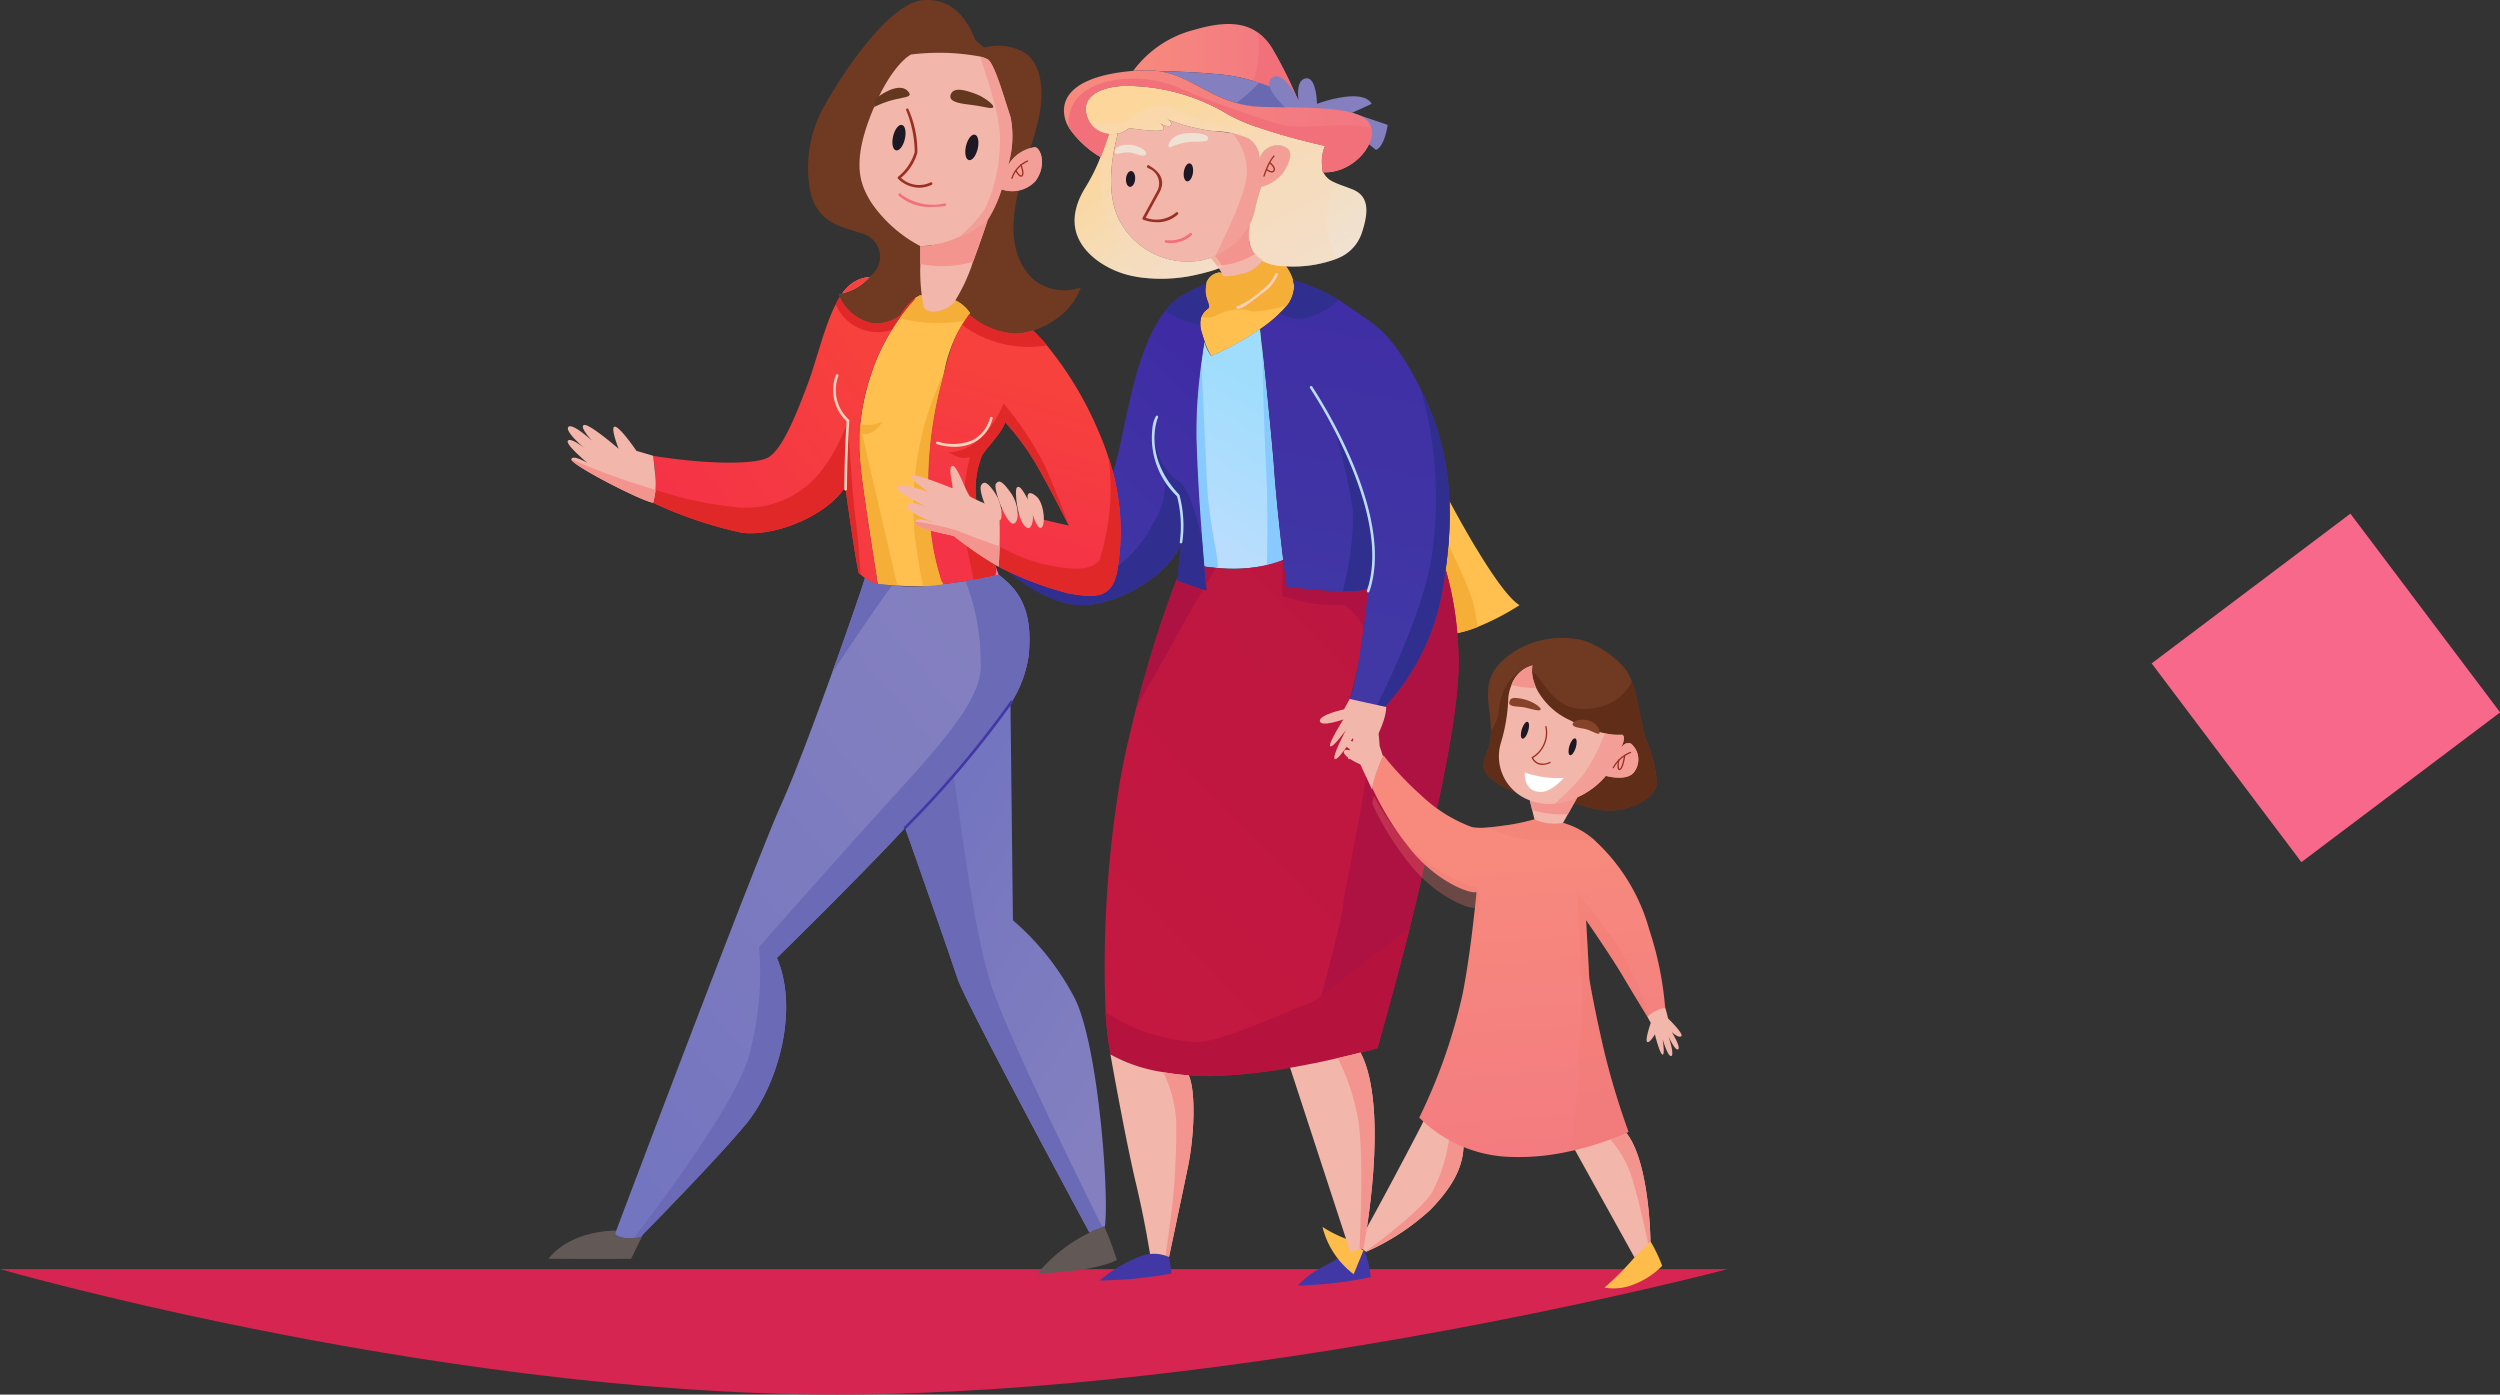 <svg xmlns="http://www.w3.org/2000/svg" xmlns:xlink="http://www.w3.org/1999/xlink" width="180.916" height="100.923" viewBox="0 0 180.916 100.923">
  <rect x="0" y="0" width="180.916" height="100.923" fill="#333333" stroke="none"/>
  <defs>
    <linearGradient id="linear-gradient" y1="0.5" x2="1" y2="0.5" gradientUnits="objectBoundingBox">
      <stop offset="0.005" stop-color="#f78a7d"/>
      <stop offset="1" stop-color="#f27682"/>
    </linearGradient>
    <linearGradient id="linear-gradient-2" x1="0.427" y1="0.988" x2="0.596" y2="0.227" gradientUnits="objectBoundingBox">
      <stop offset="0.01" stop-color="#bbddfd"/>
      <stop offset="1" stop-color="#a0ddfd"/>
    </linearGradient>
    <linearGradient id="linear-gradient-3" x1="0.14" y1="0.977" x2="0.886" y2="-0.065" gradientUnits="objectBoundingBox">
      <stop offset="0.025" stop-color="#c41840"/>
      <stop offset="1" stop-color="#bb1640"/>
    </linearGradient>
    <linearGradient id="linear-gradient-4" x1="0.44" y1="1.006" x2="0.905" y2="0.226" gradientUnits="objectBoundingBox">
      <stop offset="0.005" stop-color="#4138a5"/>
      <stop offset="1" stop-color="#3f2ca5"/>
    </linearGradient>
    <linearGradient id="linear-gradient-5" x1="0.457" y1="0.901" x2="0.535" y2="-0.117" xlink:href="#linear-gradient-4"/>
    <linearGradient id="linear-gradient-6" x1="0.938" y1="0.364" x2="0.252" y2="0.92" gradientUnits="objectBoundingBox">
      <stop offset="0" stop-color="#f6413c"/>
      <stop offset="0.995" stop-color="#f53347"/>
    </linearGradient>
    <linearGradient id="linear-gradient-7" x1="0.585" y1="0.259" x2="0.46" y2="0.859" xlink:href="#linear-gradient-6"/>
    <linearGradient id="linear-gradient-8" x1="0.781" y1="0.966" x2="0.293" y2="0.167" gradientUnits="objectBoundingBox">
      <stop offset="0.015" stop-color="#8480c0"/>
      <stop offset="1" stop-color="#7475c0"/>
    </linearGradient>
    <linearGradient id="linear-gradient-9" x1="0.08" y1="0.241" x2="0.781" y2="1.182" gradientUnits="objectBoundingBox">
      <stop offset="0.01" stop-color="#fcd69a"/>
      <stop offset="0.995" stop-color="#efe2d5"/>
    </linearGradient>
    <linearGradient id="linear-gradient-10" x1="0.818" y1="0.049" x2="0.125" y2="0.979" xlink:href="#linear-gradient-8"/>
    <linearGradient id="linear-gradient-11" x1="0.491" y1="0.204" x2="0.555" y2="1.316" xlink:href="#linear-gradient"/>
    <linearGradient id="linear-gradient-12" x1="0.205" y1="0.039" x2="0.994" y2="0.941" xlink:href="#linear-gradient-9"/>
  </defs>
  <g id="Group_41420" data-name="Group 41420" transform="translate(-125.437 -0.567)">
    <path id="Path_25651" data-name="Path 25651" d="M310.334,211.2H435.351s-31.864,8.443-61.633,9.05S310.334,211.2,310.334,211.2Z" transform="translate(-184.897 -118.79)" fill="#d62550"/>
    <path id="Path_25822" data-name="Path 25822" d="M0,0H18V18H0Z" transform="matrix(0.799, -0.602, 0.602, 0.799, 281.144, 48.574)" fill="#f8688b"/>
    <g id="Group_36690" data-name="Group 36690" transform="translate(165.125 0.567)">
      <path id="Path_25652" data-name="Path 25652" d="M456.783,209.7c-.132-.227-1.327.428-2.849,1.282a6.3,6.3,0,0,0-1.909,1.4,30.235,30.235,0,0,0,5.273-.608A6.728,6.728,0,0,0,456.783,209.7Z" transform="translate(-397.798 -119.347)" fill="#4138a5"/>
      <path id="Path_25653" data-name="Path 25653" d="M409.186,71.056a4.773,4.773,0,0,1-1.811,2.3,5.682,5.682,0,0,1-1.64.821,5.126,5.126,0,0,1-.568.139,4.778,4.778,0,0,1-.686.08A5.348,5.348,0,0,1,401.106,73,9.052,9.052,0,0,1,400,71.946l-2.458-.323c-.187.016-.614.83-1.4,1.423a2.813,2.813,0,0,1-2.129.584,2.845,2.845,0,0,1-1.858-1.212,4.589,4.589,0,0,1-.415-.671c.056-.088.114-.172.172-.254A3.851,3.851,0,0,0,393.9,70.3c.036-.036.073-.074.107-.113a1.742,1.742,0,0,0-.666-3.036c-1.428-.479-2.986-.683-3.654-2.686a9.032,9.032,0,0,1,1.017-6.689c1.1-1.969,4.538-7.307,7.073-7.507s3.472,2.135,3.77,2.9c0,0,.6.5.652.534a3.891,3.891,0,0,1,2.586.2c1.5.635,1.8,2.736,1.369,4.8-.143.682-.3,1.231-.462,1.759a36.763,36.763,0,0,0-1.108,3.946c-.08.377-.146.739-.189,1.085-.293,2.228.144,3.833,1.356,4.987A3.531,3.531,0,0,0,409.186,71.056Z" transform="translate(-370.654 -50.258)" fill="#703a22"/>
      <path id="Path_25654" data-name="Path 25654" d="M409.356,74.888a5.683,5.683,0,0,1-1.64.821,5.122,5.122,0,0,1-.568.139,4.779,4.779,0,0,1-.686.08,5.348,5.348,0,0,1-3.376-1.389,9.054,9.054,0,0,1-1.105-1.058l-2.458-.323c-.187.016-.614.83-1.4,1.423a2.813,2.813,0,0,1-2.129.584,2.845,2.845,0,0,1-1.858-1.212,3.882,3.882,0,0,0,3.031-.671c.865-.9,1.783-2.832.321-4s-4.246-3.192-3.339-6.226a16.287,16.287,0,0,1,4.722-7.312c1.555-1.156,2.393-2.851,3.7-1.351s2.207,1.741,3.361,3.394a10,10,0,0,1,1.733,4.219,36.762,36.762,0,0,0-1.108,3.946c-.08.377-.146.739-.189,1.085-1.446,2.55-2.7,4.466-1.681,5.991C405.418,74.112,407.589,74.907,409.356,74.888Z" transform="translate(-372.634 -51.794)" fill="#703a22" opacity="0.3" style="mix-blend-mode: multiply;isolation: isolate"/>
      <path id="Path_25655" data-name="Path 25655" d="M488.292,142.142c0,1.165-1.942,2.16-3.664,2.062s-2.7-.909-3.669-.846a7.38,7.38,0,0,1-4.1-1.046c-1.337-.874-1.235-1.334-.872-2.3a3.837,3.837,0,0,0,.3-1.607c-.007-.386-.053-.854-.129-1.5-.193-1.674-.17-2.766,1.6-4.052a6.507,6.507,0,0,1,5.144-.969,6.843,6.843,0,0,1,3.13,2.11,3.754,3.754,0,0,1,.454.89c.458,1.233.636,2.937.978,4.06A10.224,10.224,0,0,1,488.292,142.142Z" transform="translate(-408.082 -85.557)" fill="#703a22"/>
      <path id="Path_25656" data-name="Path 25656" d="M488.292,143.9c0,1.165-1.942,2.16-3.664,2.062s-2.7-.909-3.669-.846a7.38,7.38,0,0,1-4.1-1.046c-1.337-.874-1.235-1.334-.872-2.3a3.837,3.837,0,0,0,.3-1.607,2.648,2.648,0,0,0,.573-1.438c.075-1.617,1.336-3.267,2.236-2.928,1.009.384,1.672,3.446,4.827,2.719a3.482,3.482,0,0,0,2.565-1.876c.458,1.233.636,2.937.978,4.06A10.224,10.224,0,0,1,488.292,143.9Z" transform="translate(-408.082 -87.313)" fill="#602d19"/>
      <g id="Group_36609" data-name="Group 36609" transform="translate(64.907 36.26)">
        <path id="Path_25657" data-name="Path 25657" d="M476.245,121.791a18.345,18.345,0,0,1-3.047,1.583,8.681,8.681,0,0,1-1.483.448,23.228,23.228,0,0,0-.838-4.454c.007-.049.016-.1.021-.148q.124-.9.2-1.767a26.053,26.053,0,0,0,.076-3.193C471.63,115.123,474.749,120.924,476.245,121.791Z" transform="translate(-470.876 -114.259)" fill="#ffc04f"/>
        <path id="Path_25658" data-name="Path 25658" d="M473.2,125.817a8.682,8.682,0,0,1-1.483.448,23.228,23.228,0,0,0-.838-4.454c.007-.049.016-.1.021-.148q.124-.9.2-1.767c.536,1.088,1.135,2.37,1.366,2.981A9.866,9.866,0,0,1,473.2,125.817Z" transform="translate(-470.876 -116.702)" fill="#f5ae38"/>
      </g>
      <g id="Group_36610" data-name="Group 36610" transform="translate(42.314 1.74)">
        <path id="Path_25659" data-name="Path 25659" d="M442.845,58.652a26.64,26.64,0,0,0-3.155-1.2,11.659,11.659,0,0,0-1.86-.417c-1.051-.13-2.3-.206-3.295-.25s-1.718-.054-1.718-.054h0a6.242,6.242,0,0,0-1.228-.052c-.2.01-.385.024-.571.039l-.019,0a7.9,7.9,0,0,1,4.473-2.986c2.2-.646,3.562-.472,4.506.185a4.082,4.082,0,0,1,1.156,1.308A32.141,32.141,0,0,1,442.845,58.652Z" transform="translate(-430.996 -53.329)" fill="url(#linear-gradient)"/>
        <path id="Path_25660" data-name="Path 25660" d="M446.342,57.9a6.584,6.584,0,0,0,.285-3.533,4.082,4.082,0,0,1,1.156,1.308A32.144,32.144,0,0,1,449.5,59.1,26.642,26.642,0,0,0,446.342,57.9Z" transform="translate(-437.648 -53.781)" fill="#f27079"/>
      </g>
      <g id="Group_36611" data-name="Group 36611" transform="translate(44.135 5.143)">
        <path id="Path_25661" data-name="Path 25661" d="M444.725,61.985c-.879-.025-1.84-.034-2.848-.05a7.921,7.921,0,0,1-2.024-.286c-2.2-.609-3.495-2-5.64-2.315h0s2.91.044,5.013.3a12.821,12.821,0,0,1,2.275.547,27.187,27.187,0,0,1,2.74,1.071,4.838,4.838,0,0,0,.28.438C444.629,61.851,444.725,61.985,444.725,61.985Z" transform="translate(-434.211 -59.334)" fill="#8480c0"/>
        <path id="Path_25662" data-name="Path 25662" d="M449.042,62.636c-.879-.025-1.84-.034-2.848-.05a7.921,7.921,0,0,1-2.024-.286,12.689,12.689,0,0,0,1.645-1.465,27.187,27.187,0,0,1,2.74,1.071,4.839,4.839,0,0,0,.28.438C448.945,62.5,449.042,62.636,449.042,62.636Z" transform="translate(-438.528 -59.985)" fill="#6969b2"/>
      </g>
      <path id="Path_25663" data-name="Path 25663" d="M446.373,85.412a2.175,2.175,0,0,1-.535,1.254,8.526,8.526,0,0,1-1.916,1.71q-.133.092-.274.185a20.214,20.214,0,0,1-3.268,1.779,1.3,1.3,0,0,1-.139-.218,5.689,5.689,0,0,1-.359-.841c-.058-.163-.12-.347-.181-.559a1.919,1.919,0,0,1-.065-1.217,1.555,1.555,0,0,1,.485-.595c.259-.259-.323-.712-.16-1.65a1.185,1.185,0,0,1,.039-.17,1.123,1.123,0,0,1,1-.8s.421.292,1.489,0a2.693,2.693,0,0,0,1.52-1c.292.356,1.716.486,1.716.486a3.5,3.5,0,0,1,.552,1.074,2.538,2.538,0,0,1,.1.447A.927.927,0,0,1,446.373,85.412Z" transform="translate(-392.397 -64.574)" fill="#ffc04f"/>
      <path id="Path_25664" data-name="Path 25664" d="M446.427,85.412a2.175,2.175,0,0,1-.535,1.254,9.92,9.92,0,0,1-2.434.458,3.416,3.416,0,0,0-2.566.219,1.588,1.588,0,0,1-1.2.163,1.554,1.554,0,0,1,.485-.595c.259-.259-.323-.712-.16-1.65a1.177,1.177,0,0,1,.039-.17,1.123,1.123,0,0,1,1-.8s.421.292,1.489,0a2.694,2.694,0,0,0,1.52-1c.292.356,1.716.486,1.716.486a3.5,3.5,0,0,1,.552,1.074,2.543,2.543,0,0,1,.1.447A.938.938,0,0,1,446.427,85.412Z" transform="translate(-392.451 -64.574)" fill="#f5ae38"/>
      <g id="Group_36612" data-name="Group 36612" transform="translate(46.874 23.802)">
        <path id="Path_25665" data-name="Path 25665" d="M445.35,108.978a5.855,5.855,0,0,1-1.189.4,12.176,12.176,0,0,1-3.545.193c-.513-.04-.878-.095-1-.113-.013-.14-.024-.287-.039-.44-.184-2.2-.446-5.7-.527-8.652,0-.151-.006-.3-.008-.454v-.047c0-.143,0-.288,0-.432v-.067c0-.141.006-.282.008-.423,0-.024,0-.049,0-.072,0-.142.01-.283.015-.423,0-.022,0-.043,0-.064.006-.145.011-.288.021-.432,0-.012,0-.025,0-.037.008-.15.018-.3.028-.446v-.009c.012-.148.023-.294.035-.441,0-.016,0-.032,0-.046.012-.141.026-.28.037-.419,0-.02.006-.039.007-.058q.019-.206.042-.409c0-.018,0-.036.006-.054.014-.137.031-.272.045-.406,0-.014,0-.027,0-.039.04-.347.086-.683.131-1.007.012-.082.023-.163.035-.244a.053.053,0,0,0,0-.013c.019-.131.039-.261.057-.387a.065.065,0,0,0,0-.018c.019-.128.039-.252.061-.374v-.008c.02-.123.041-.245.06-.363a3.571,3.571,0,0,0,.5,1.058,20.214,20.214,0,0,0,3.268-1.779q.14-.093.274-.185c.035.331.078.747.128,1.227.018.159.034.327.051.5,0,.019.005.04.007.06s.006.059.008.089q.033.3.066.621v.017c.092.882.194,1.871.294,2.876v.007c.012.124.024.249.036.373,0,.017,0,.033.005.051.01.108.022.216.032.324,0,.029.006.058.008.086.009.086.018.173.026.259,0,.045.009.092.014.139.006.064.013.13.018.195s.012.132.02.2.008.105.014.158c.009.076.015.154.022.231,0,.045.01.09.014.135,0,.071.013.141.019.212,0,.053.01.1.015.156.007.071.011.142.019.213,0,.041.007.082.012.123.006.076.012.152.02.228,0,.032.006.066.009.1.01.088.015.173.022.259,0,.028.007.055.008.084.008.09.017.18.023.269,0,.024.006.048.007.073.009.087.015.174.023.261a.576.576,0,0,0,.006.069c.006.088.014.175.022.262,0,.018,0,.035,0,.052.009.09.016.179.022.266l0,.029c.008.093.014.185.021.274.163,2.125.419,4.433.611,6.051C445.335,108.856,445.344,108.919,445.35,108.978Z" transform="translate(-439.047 -92.27)" fill="url(#linear-gradient-2)"/>
        <path id="Path_25666" data-name="Path 25666" d="M440.616,111.343c-.513-.04-.878-.095-1-.113-.013-.14-.024-.287-.039-.44-.184-2.2-.446-5.7-.527-8.652,0-.151-.006-.3-.008-.454v-.047c0-.143,0-.288,0-.432v-.067c0-.141.006-.282.008-.423,0-.024,0-.049,0-.072,0-.142.01-.283.015-.423,0-.022,0-.043,0-.064.006-.145.011-.288.021-.432,0-.012,0-.025,0-.037.008-.15.018-.3.028-.446v-.009c.012-.148.023-.294.035-.441,0-.016,0-.032,0-.046.012-.141.026-.28.037-.419,0-.02.006-.039.007-.058q.019-.206.042-.409c0-.018,0-.036.006-.054.014-.137.031-.272.045-.406,0-.014,0-.027,0-.039.04-.347.086-.683.131-1.007.094,1.927.3,6.215.407,8.737C439.983,108.306,440.629,110.181,440.616,111.343Z" transform="translate(-439.047 -94.039)" fill="#88c9ff"/>
        <path id="Path_25667" data-name="Path 25667" d="M447.817,110.32c.037-1.268.092-4.171-.055-7.073-.2-3.868-.28-8.811-.28-8.811.018.159.034.327.051.5,0,.019.005.04.007.06s.006.059.008.089q.033.3.066.621v.017c.092.882.194,1.871.294,2.876v.007c.012.124.024.249.036.373,0,.017,0,.033.005.051.01.108.022.216.032.323,0,.029.006.058.008.086.009.086.018.173.026.259,0,.045.009.092.014.139.006.064.013.13.018.195s.013.132.02.2.008.105.014.158c.009.076.015.154.022.231,0,.045.01.09.014.135,0,.071.013.141.019.212,0,.053.01.1.015.156.007.071.011.142.019.213,0,.041.007.082.012.123.006.076.012.152.02.228,0,.032.006.066.009.1.01.088.015.173.022.259,0,.028.007.055.008.084.008.09.017.18.023.269,0,.024.006.048.007.073.009.087.015.174.023.261a.576.576,0,0,0,.006.069c.006.088.014.175.022.262,0,.018,0,.035,0,.052.009.09.016.179.022.266l0,.029c.008.093.014.185.021.274.163,2.125.419,4.433.611,6.051.007.062.016.125.022.184A5.853,5.853,0,0,1,447.817,110.32Z" transform="translate(-442.702 -93.208)" fill="#88c9ff"/>
      </g>
      <path id="Path_25668" data-name="Path 25668" d="M450.241,144.906c-.235,1.066-.519,2.251-.82,3.452-1.071,4.272-2.351,8.746-2.351,8.746s-.454.13-1.217.324c-.978.248-2.462.6-4.144.92q-.469.09-.953.174a38.7,38.7,0,0,1-5.236.589,20.217,20.217,0,0,1-2.1-.041,13.019,13.019,0,0,1-5.661-1.512,25.372,25.372,0,0,1-.357-3.07,81.939,81.939,0,0,1,1.068-16.862c.283-1.608.7-3.4,1.163-5.179a83.134,83.134,0,0,1,2.969-9.41l-.024.224s1.314.465,1.887.645c.1.032.182.057.224.066l-.035-.381c-.029-.3-.07-.762-.118-1.346.105.017.412.062.848.1a10.367,10.367,0,0,0,4.823-.556l.058-.028c.14,1.163.242,1.925.242,1.925s4.076.642,5.921.188c0,0-.137,1.3-.351,2.868v0a27.231,27.231,0,0,1-1.008,5.09s1.012.326,1.8.489a3.2,3.2,0,0,0,.724.092,16.588,16.588,0,0,0,4.206-8.542c.083-.474.156-.942.218-1.4a23.967,23.967,0,0,1,.916,5.966C453.152,132.546,451.309,140.052,450.241,144.906Z" transform="translate(-387.083 -81.251)" fill="url(#linear-gradient-3)"/>
      <path id="Path_25669" data-name="Path 25669" d="M450.028,124.373s.038-1.761.024-2.585l.058-.028c.141,1.163.242,1.925.242,1.925s4.076.642,5.921.188c0,0-.137,1.3-.351,2.868a4.019,4.019,0,0,0-1.332-1.7A12.9,12.9,0,0,1,450.028,124.373Z" transform="translate(-396.932 -81.251)" fill="#ad1242"/>
      <path id="Path_25670" data-name="Path 25670" d="M461.261,145.449c-.235,1.066-.519,2.251-.82,3.452-1.071,4.272-2.351,8.746-2.351,8.746s-.454.13-1.217.323c-.978.248-2.462.6-4.144.92.375-1.413.863-3.265,1.33-5.069.818-3.162,1.573-6.175,1.544-6.431-.06-.545,1.9-8.87,2.281-14.523a3.2,3.2,0,0,0,.724.092,16.588,16.588,0,0,0,4.206-8.542c.083-.474.156-.942.218-1.4a23.967,23.967,0,0,1,.916,5.966C464.172,133.089,462.328,140.6,461.261,145.449Z" transform="translate(-398.102 -81.794)" fill="#ad1242"/>
      <path id="Path_25671" data-name="Path 25671" d="M434.351,124.236s1.314.465,1.887.645c-.395.663-.89,1.511-1.489,2.606-.739,1.344-2.08,3.726-3.343,5.935a83.132,83.132,0,0,1,2.969-9.41Z" transform="translate(-388.86 -82.226)" fill="#ad1242"/>
      <path id="Path_25672" data-name="Path 25672" d="M440.908,122.715c-.169.31-.41.709-.73,1.245-.029-.3-.07-.762-.118-1.346C440.165,122.631,440.472,122.676,440.908,122.715Z" transform="translate(-392.611 -81.621)" fill="#ad1242"/>
      <path id="Path_25673" data-name="Path 25673" d="M449.491,168.707c-1.071,4.272-2.351,8.746-2.351,8.746s-.454.13-1.217.323c-.978.248-2.462.6-4.144.92q-.469.09-.953.174a38.707,38.707,0,0,1-5.236.589,20.22,20.22,0,0,1-2.1-.041,13.018,13.018,0,0,1-5.662-1.512,25.385,25.385,0,0,1-.357-3.07,13.045,13.045,0,0,0,6.7,2.178c2.069-.079,7.746-2.847,8.047-2.789a4.631,4.631,0,0,0,.895-.6C444.554,172.547,447.436,170.249,449.491,168.707Z" transform="translate(-387.153 -101.6)" fill="#b5123d"/>
      <path id="Path_25674" data-name="Path 25674" d="M428.561,89.488a3.085,3.085,0,0,0,.128.614c.062.212.123.4.181.559-.019.118-.04.24-.06.363v.009c-.022.122-.041.246-.061.374a.067.067,0,0,1,0,.018c-.018.126-.038.256-.057.387a.054.054,0,0,1,0,.013c-.058.4-.114.817-.166,1.251,0,.012,0,.025,0,.039-.015.134-.031.269-.045.406,0,.018,0,.036-.006.054q-.023.2-.042.409c0,.02,0,.039-.007.058-.011.139-.024.278-.037.419,0,.014,0,.03,0,.046-.012.147-.023.293-.035.441v.009c-.01.148-.02.3-.028.446,0,.012,0,.025,0,.037-.01.144-.015.287-.021.432,0,.021,0,.042,0,.064-.006.141-.012.282-.015.423,0,.023,0,.048,0,.072,0,.141-.006.282-.008.423v.067c0,.143,0,.289,0,.432V97.4c0,.152,0,.3.008.454.064,2.315.237,4.969.4,7.068.045.576.087,1.109.126,1.584.014.153.025.3.039.44.09,1.061.154,1.727.154,1.727-.284-.066-2.112-.712-2.112-.712l.024-.224.268-2.559c-.615,2.167-4.529,4.659-7.345,4.562s-5.663-2.88-5.663-2.88.564-.2,1.352-.5a48.87,48.87,0,0,0,4.925-1.995,23.852,23.852,0,0,0,2.365-6.516c.617-2.829,1.083-5.6,2.36-8.077a8.235,8.235,0,0,1,.826-1.314,4.84,4.84,0,0,1,1.063-1.016,13.551,13.551,0,0,1,1.937-.977,1.185,1.185,0,0,0-.039.17c-.163.939.42,1.391.16,1.65A1.224,1.224,0,0,0,428.561,89.488Z" transform="translate(-381.385 -65.954)" fill="url(#linear-gradient-4)"/>
      <path id="Path_25675" data-name="Path 25675" d="M460.658,106.987c0,.048-.014.1-.021.148q-.087.62-.2,1.255a16.588,16.588,0,0,1-4.206,8.542,2.756,2.756,0,0,1-.573-.061c-.8-.151-1.951-.521-1.951-.521.68-1.521,1.36-7.96,1.36-7.96-.084.02-.17.038-.261.055a9.37,9.37,0,0,1-1.607.107,31.779,31.779,0,0,1-4.053-.35s-.1-.762-.242-1.925c-.006-.059-.015-.122-.022-.184-.192-1.617-.448-3.926-.611-6.051-.007-.088-.013-.18-.021-.274l0-.029c-.006-.087-.013-.176-.022-.266,0-.017,0-.035,0-.052-.008-.087-.016-.173-.022-.262a.576.576,0,0,1-.006-.069c-.008-.086-.015-.173-.023-.261,0-.025,0-.049-.007-.073-.006-.088-.015-.178-.023-.269,0-.029-.005-.056-.008-.084-.007-.086-.012-.171-.022-.259,0-.033-.006-.066-.009-.1-.007-.076-.014-.152-.02-.228,0-.041-.008-.082-.012-.123-.008-.071-.012-.142-.019-.213-.005-.052-.011-.1-.015-.156-.006-.071-.014-.141-.019-.212,0-.046-.009-.09-.014-.135-.007-.076-.014-.154-.022-.231-.006-.053-.009-.107-.014-.158s-.013-.132-.02-.2-.012-.131-.018-.195c-.005-.047-.01-.093-.014-.139-.008-.087-.017-.173-.026-.259,0-.028-.006-.057-.008-.086-.01-.108-.022-.215-.032-.324,0-.018,0-.034-.005-.051-.012-.125-.024-.249-.036-.373v-.007c-.1-1.006-.2-1.993-.294-2.876v-.017q-.033-.32-.066-.622c0-.03,0-.06-.008-.089s-.005-.041-.007-.06c-.071-.692-.134-1.286-.179-1.727a10.124,10.124,0,0,0,1.419-1.153,2.638,2.638,0,0,0,1.025-1.931,2.538,2.538,0,0,0-.1-.447,13.154,13.154,0,0,1,3.3,1.433c.141.088.28.179.416.275,2.268,1.581,3.366,1.907,5.534,6.18,0,0,0,.007.006.011v0a19.226,19.226,0,0,1,2.069,8.087A28.015,28.015,0,0,1,460.658,106.987Z" transform="translate(-395.73 -65.766)" fill="url(#linear-gradient-5)"/>
      <path id="Path_25676" data-name="Path 25676" d="M426.9,116.109l.268-2.559c-.615,2.167-4.529,4.659-7.345,4.562s-5.663-2.88-5.663-2.88.564-.2,1.352-.5c1.786,1.161,3.945,2.293,5.758,1.412a9.057,9.057,0,0,0,3.87-3.932,5.137,5.137,0,0,0,.862-2.955s-1.134-2.189-.858-3.481c0,0,.352,2.5,1.824,3.351.648.374,1.241,2.217,1.7,4.162.045.576.087,1.109.126,1.584.014.153.025.3.039.44.09,1.061.154,1.727.154,1.727-.284-.066-2.112-.712-2.112-.712Z" transform="translate(-381.385 -74.324)" fill="#302e8e"/>
      <path id="Path_25677" data-name="Path 25677" d="M438.158,88.29a1.224,1.224,0,0,0-.548,1.2,8.33,8.33,0,0,1-2.574-1.024,4.841,4.841,0,0,1,1.063-1.016,13.551,13.551,0,0,1,1.937-.977,1.194,1.194,0,0,0-.039.17C437.835,87.579,438.417,88.031,438.158,88.29Z" transform="translate(-390.434 -65.954)" fill="#302e8e"/>
      <path id="Path_25678" data-name="Path 25678" d="M453.991,87.471a4.814,4.814,0,0,1-1.685,1.064,2.464,2.464,0,0,1-2.546-.12,2.638,2.638,0,0,0,1.025-1.931,2.543,2.543,0,0,0-.1-.447A13.153,13.153,0,0,1,453.991,87.471Z" transform="translate(-396.816 -65.766)" fill="#302e8e"/>
      <path id="Path_25679" data-name="Path 25679" d="M459.55,113.66c-.021,1.925-.41,2.584-.711,2.8a9.369,9.369,0,0,1-1.607.107,21.516,21.516,0,0,0,.75-5.84,45.163,45.163,0,0,0-1.433-6.191C457.14,105.612,459.585,110.491,459.55,113.66Z" transform="translate(-399.759 -73.787)" fill="#302e8e"/>
      <path id="Path_25680" data-name="Path 25680" d="M467.09,113.032c0,.048-.014.1-.021.148q-.087.62-.2,1.255a16.588,16.588,0,0,1-4.206,8.542,2.755,2.755,0,0,1-.573-.061c1.284-2.573,3.811-8.044,4.1-11.729a28.451,28.451,0,0,0-.9-11.2,19.226,19.226,0,0,1,2.069,8.087A28.015,28.015,0,0,1,467.09,113.032Z" transform="translate(-402.162 -71.811)" fill="#302e8e"/>
      <g id="Group_36613" data-name="Group 36613" transform="translate(22.514 21.365)">
        <path id="Path_25681" data-name="Path 25681" d="M401.814,94.99a29.185,29.185,0,0,0-.454,11.066,19.2,19.2,0,0,0,.527,2.238,1.641,1.641,0,0,0,.249.577l.131-.016a5.077,5.077,0,0,1-1.616.182c-.614.006-1.292-.023-1.87-.058-.795-.049-1.4-.108-1.4-.108s-.026-.17-.074-.465c-.193-1.2-.714-4.477-1.025-6.816a24.97,24.97,0,0,1-.232-2.527c0-.375,0-.711,0-1.02.009-.245.026-.489.049-.737a16.758,16.758,0,0,1,.827-3.738,13.535,13.535,0,0,1,.782-1.89c.126-.242.245-.465.359-.674a16.168,16.168,0,0,1,.88-1.385,12.8,12.8,0,0,1,1.117-1.39l-.026-.025c.16-.114.276-.157.383-.234l2.458.323a2.663,2.663,0,0,1,1.164.971c-.137.2-.258.376-.369.543a9.931,9.931,0,0,0-1.5,3.758C402.068,93.977,401.948,94.447,401.814,94.99Z" transform="translate(-396.049 -87.969)" fill="#ffc04f"/>
        <path id="Path_25682" data-name="Path 25682" d="M406.264,89.263c-.137.2-.258.376-.369.543a10.75,10.75,0,0,1-4.728-.188,12.8,12.8,0,0,1,1.117-1.39l-.026-.025c.16-.114.276-.157.383-.234l2.458.323A2.663,2.663,0,0,1,406.264,89.263Z" transform="translate(-398.267 -87.969)" fill="#f5ae38"/>
        <path id="Path_25683" data-name="Path 25683" d="M398.782,115.99c-.795-.049-1.4-.108-1.4-.108s-.026-.17-.074-.465c-.193-1.2-.714-4.477-1.025-6.816a24.97,24.97,0,0,1-.232-2.527c0-.375,0-.711,0-1.02.009-.245.026-.489.049-.737a2.814,2.814,0,0,0,1.609-.172s-.673,1.069-1.472.87Z" transform="translate(-396.049 -94.981)" fill="#f5ae38"/>
        <path id="Path_25684" data-name="Path 25684" d="M405.227,113.135a5.077,5.077,0,0,1-1.616.182c-.172-.777-.386-1.948-.605-3.66a22.319,22.319,0,0,1,2.13-11.812c-.108.412-.228.883-.363,1.425a29.185,29.185,0,0,0-.454,11.066,19.208,19.208,0,0,0,.527,2.238,1.642,1.642,0,0,0,.249.577Z" transform="translate(-399.008 -92.25)" fill="#f5ae38"/>
      </g>
      <g id="Group_36614" data-name="Group 36614" transform="translate(7.57 20.043)">
        <path id="Path_25685" data-name="Path 25685" d="M388.606,88.3a4.342,4.342,0,0,0-1.016,1.189,2.813,2.813,0,0,1-2.129.584,3.289,3.289,0,0,1-2.273-1.883c-.1.163-.2.337-.294.522-.836,1.633-1.375,4.035-2.06,5.859-.971,2.589-1.941,4.822-2.913,5.274s-4.205.486-8.251-.161a11.922,11.922,0,0,1,.173,2.458,3.253,3.253,0,0,1-.173.94,30.134,30.134,0,0,0,6.407,2.167c2.427.323,6.244-1.262,7.507-3.332,0,0,.679,5.014.97,6.244,0,0,.052.047.134.117s.188.156.312.249a1.969,1.969,0,0,0,.944.444s-.036-.169-.1-.465h.022c-.193-1.2-.714-4.477-1.025-6.816a24.971,24.971,0,0,1-.232-2.527c-.011-.343-.011-.682,0-1.02a15.928,15.928,0,0,1,.876-4.475,13.535,13.535,0,0,1,.782-1.89c.118-.235.238-.459.359-.674.106-.185.211-.364.318-.534a14.3,14.3,0,0,1,1.679-2.241Z" transform="translate(-369.671 -86.741)" fill="url(#linear-gradient-6)"/>
        <path id="Path_25686" data-name="Path 25686" d="M395.819,85.635a3.851,3.851,0,0,1-1.985,1.191,2.965,2.965,0,0,1,.774-.774A2.517,2.517,0,0,1,395.819,85.635Z" transform="translate(-380.145 -85.635)" fill="#ff97c1"/>
      </g>
      <path id="Path_25687" data-name="Path 25687" d="M418.5,109.022c-.388,1.909-1.488,1.941-3.5,1.585a23.859,23.859,0,0,1-5.084-1.941,9.217,9.217,0,0,0,.1-1.449h0c.012-1.315-.1-2.823-.1-2.823.872.356,5.084,1.3,5.084,1.3v0c-.039-.077-1.278-2.55-2.3-4.334a18.169,18.169,0,0,0-2.3-3.139c-.324.906-1.554,2.038-1.715,2.491a6.559,6.559,0,0,0-.291,3.689,34.641,34.641,0,0,0,1.127,3.762c.088.257.169.479.233.657.1.272.16.434.16.434-.061.02-.135.04-.216.063-.221.057-.509.117-.829.176-.24.045-.5.088-.754.13l-.189.029c-.79.125-1.56.227-1.861.266l-.131.016a1.64,1.64,0,0,1-.249-.577,19.2,19.2,0,0,1-.527-2.238,29.185,29.185,0,0,1,.454-11.066c.778-3.114,1.015-3.855,1.663-4.879.147-.23.312-.473.51-.761a5.348,5.348,0,0,0,3.376,1.389,4.781,4.781,0,0,0,.686-.08,5.126,5.126,0,0,0,.568-.139,14.014,14.014,0,0,1,1,1.078,25.413,25.413,0,0,1,3.714,6.158,20.067,20.067,0,0,1,.73,1.915h0A16.751,16.751,0,0,1,418.5,109.022Z" transform="translate(-377.344 -67.66)" fill="url(#linear-gradient-7)"/>
      <path id="Path_25688" data-name="Path 25688" d="M384.689,115.124c-.083-.07-.134-.117-.134-.117-.291-1.23-.97-6.244-.97-6.244-1.263,2.07-5.08,3.656-7.507,3.332a30.134,30.134,0,0,1-6.407-2.167,3.253,3.253,0,0,0,.173-.94h0a25.939,25.939,0,0,0,6.133,1.287,6.894,6.894,0,0,0,5.937-2.738,12.715,12.715,0,0,0,1.86-3.545s.276,5.045.576,7.3C384.5,112.41,384.613,113.9,384.689,115.124Z" transform="translate(-362.101 -73.549)" fill="#e02828"/>
      <path id="Path_25689" data-name="Path 25689" d="M413.019,122.828c-.061.02-.135.04-.216.063-.221.057-.509.117-.829.176l.652-1.33c.088.257.169.479.233.657C412.958,122.666,413.019,122.828,413.019,122.828Z" transform="translate(-380.437 -81.241)" fill="#fc72b1"/>
      <path id="Path_25690" data-name="Path 25690" d="M422.389,116.918c-.388,1.909-1.488,1.941-3.5,1.585a23.86,23.86,0,0,1-5.084-1.941,9.213,9.213,0,0,0,.1-1.449,12.234,12.234,0,0,0,5.4,1.6c1.5.014,1.811-.644,1.811-.644a16.968,16.968,0,0,0,.642-7.443A16.751,16.751,0,0,1,422.389,116.918Z" transform="translate(-381.233 -75.556)" fill="#e02828"/>
      <path id="Path_25691" data-name="Path 25691" d="M416.115,110.619c-.039-.077-1.278-2.55-2.3-4.334a18.169,18.169,0,0,0-2.3-3.139c-.324.906-1.554,2.038-1.715,2.491a6.559,6.559,0,0,0-.291,3.689,34.64,34.64,0,0,0,1.127,3.762c.088.257.169.479.233.657l-.056.5c-.221.057-.509.117-.829.176-.24.045-.5.088-.754.13-.147-.665-.411-1.9-.689-3.353a16.4,16.4,0,0,1,.416-5.54c-.582.308-1.566-.341-1.566-.341,2.707-.032,4-3.53,4-3.53a23.666,23.666,0,0,1,2.9,4.331C415.166,108.019,416.087,110.541,416.115,110.619Z" transform="translate(-378.454 -72.592)" fill="#e02828"/>
      <path id="Path_25692" data-name="Path 25692" d="M395.819,85.635a3.851,3.851,0,0,1-1.985,1.191,2.965,2.965,0,0,1,.774-.774A2.517,2.517,0,0,1,395.819,85.635Z" transform="translate(-372.574 -65.592)" fill="#f6413c"/>
      <path id="Path_25693" data-name="Path 25693" d="M398.748,88.323a14.3,14.3,0,0,0-1.679,2.241,3.262,3.262,0,0,1-4.058-1.856c.093-.185.192-.359.294-.522a3.289,3.289,0,0,0,2.273,1.883,2.813,2.813,0,0,0,2.129-.584,4.342,4.342,0,0,1,1.016-1.189Z" transform="translate(-372.218 -66.698)" fill="#e02828"/>
      <path id="Path_25694" data-name="Path 25694" d="M415.3,92.653a8.022,8.022,0,0,1-6.141-1.486c.147-.23.312-.473.51-.761a5.348,5.348,0,0,0,3.376,1.389,4.78,4.78,0,0,0,.686-.08,5.122,5.122,0,0,0,.568-.139A14.008,14.008,0,0,1,415.3,92.653Z" transform="translate(-379.217 -67.66)" fill="#e02828"/>
      <g id="Group_36615" data-name="Group 36615" transform="translate(25.809 50.915)">
        <path id="Path_25695" data-name="Path 25695" d="M416.318,178.045l-.04-.082-.134.051-.679.252a2.8,2.8,0,0,1-.25.148c-1.438-2.665-9.043-16.8-9.571-18.43-.581-1.8-3.778-10.868-3.779-10.869.45-.484.858-.933,1.207-1.33.716-.816,1.506-1.662,2.3-2.528a34.8,34.8,0,0,0,4.12-5.131l.178,15.684a19.012,19.012,0,0,1,4.465,5.63C415.828,164.775,416.659,175.585,416.318,178.045Z" transform="translate(-401.865 -140.127)" fill="url(#linear-gradient-8)"/>
        <path id="Path_25696" data-name="Path 25696" d="M416.144,181.94l-.679.252a2.8,2.8,0,0,1-.25.148c-1.438-2.665-9.043-16.8-9.571-18.43-.581-1.8-3.778-10.868-3.779-10.869.45-.484.858-.933,1.207-1.33.716-.816,1.506-1.662,2.3-2.528.64,4.375,1.522,11.52,2.72,15.212C409.258,167.984,414.234,178.1,416.144,181.94Z" transform="translate(-401.865 -144.053)" fill="#6a6ab7"/>
      </g>
      <g id="Group_36616" data-name="Group 36616" transform="translate(22.511 3.826)">
        <path id="Path_25697" data-name="Path 25697" d="M408.753,66.318a2.318,2.318,0,0,1-2.426.575,9.3,9.3,0,0,1-1,2.2,1.513,1.513,0,0,1-.3.308,7.3,7.3,0,0,1-1.829.977,6.655,6.655,0,0,1-2.756.617,9.85,9.85,0,0,1-3.6-3.228c-.6-1.052-1.452-2.477,0-6.206s2.926-4.429,2.926-4.429a16.292,16.292,0,0,1,5.017.149,2.128,2.128,0,0,1,.54.2c.5.3,1.2,2.853,1.651,4.178a7.278,7.278,0,0,1-.175,3.476,2.687,2.687,0,0,1,1.951-1.3C409.2,63.941,409.6,65.216,408.753,66.318Z" transform="translate(-396.042 -57.012)" fill="#f3b6ab"/>
        <path id="Path_25698" data-name="Path 25698" d="M414.229,66.527a2.318,2.318,0,0,1-2.426.575,9.3,9.3,0,0,1-1,2.2,1.513,1.513,0,0,1-.3.308,7.3,7.3,0,0,1-1.829.977,11.579,11.579,0,0,0,1.91-2.042,11.658,11.658,0,0,0,1.087-4.57c.164-2.036-.9-4.724-1.412-6.484a2.128,2.128,0,0,1,.54.2c.5.3,1.2,2.853,1.651,4.178a7.278,7.278,0,0,1-.175,3.476,2.687,2.687,0,0,1,1.951-1.3C414.68,64.149,415.081,65.424,414.229,66.527Z" transform="translate(-401.519 -57.22)" fill="#f4948e" opacity="0.7"/>
      </g>
      <g id="Group_36617" data-name="Group 36617" transform="translate(40.709 8.603)">
        <path id="Path_25699" data-name="Path 25699" d="M440.705,69.581a3.048,3.048,0,0,1-1.675.784,15.111,15.111,0,0,0-.487,1.772,4.432,4.432,0,0,1-.318.874c-.015.032-.029.065-.045.1a4.934,4.934,0,0,1-2.466,2.26h0c-.113.048-.228.095-.345.136-.165.058-.335.109-.51.151a5.585,5.585,0,0,1-5.984-2.693c-1.314-2.272-.437-5.549-.22-6.461.045-.01.092-.023.138-.036a.133.133,0,0,0,.03-.01c.04-.011.079-.025.12-.04l.015-.005a2.1,2.1,0,0,0,.278-.135,1.947,1.947,0,0,0,.252-.172s2.266.356,2.459.1c.124-.163-.091-.354-.265-.471.258.144.7.352.815.148s-.137-.359-.3-.435a13.5,13.5,0,0,0,3.5.889c.456.04.873.076,1.246.138a3.13,3.13,0,0,1,1.05.335.3.3,0,0,1,.032.018l.006,0A1.673,1.673,0,0,1,438.9,68.4a1.344,1.344,0,0,1,1.755-.971C441.481,67.769,441.286,68.936,440.705,69.581Z" transform="translate(-428.164 -65.441)" fill="#f3b6ab"/>
        <path id="Path_25700" data-name="Path 25700" d="M446.48,70.367a3.048,3.048,0,0,1-1.675.784,15.121,15.121,0,0,0-.487,1.772A4.432,4.432,0,0,1,444,73.8c-.015.032-.029.065-.045.1a4.934,4.934,0,0,1-2.466,2.26h0c.7-1.489,2.187-4.4,2.279-5.971a4.166,4.166,0,0,0-1.05-2.93,3.13,3.13,0,0,1,1.05.335.294.294,0,0,1,.032.018l.006,0a1.673,1.673,0,0,1,.872,1.577,1.344,1.344,0,0,1,1.755-.971C447.255,68.555,447.061,69.722,446.48,70.367Z" transform="translate(-433.938 -66.227)" fill="#f4948e" opacity="0.7"/>
      </g>
      <g id="Group_36618" data-name="Group 36618" transform="translate(71.014 57.701)">
        <path id="Path_25701" data-name="Path 25701" d="M485.1,152.1l-.687,1.225-.426.764c-.56.364-1.893,0-1.893,0l-.264-1.065-.172-.707Z" transform="translate(-481.654 -152.105)" fill="#f3b6ab"/>
        <path id="Path_25702" data-name="Path 25702" d="M485.1,152.1l-.687,1.225a7.4,7.4,0,0,1-2.583-.3l-.172-.707Z" transform="translate(-481.654 -152.105)" fill="#f4948e"/>
      </g>
      <g id="Group_36619" data-name="Group 36619" transform="translate(68.778 48.163)">
        <path id="Path_25703" data-name="Path 25703" d="M487.49,142.987c-.534.7-2.039.267-2.039.267a5.758,5.758,0,0,1-3.7,2.008,3.681,3.681,0,0,1-1.809-.237,3.393,3.393,0,0,1-2.112-4.076,12.473,12.473,0,0,0,.558-3.276,3.111,3.111,0,0,1,.237-1,2.205,2.205,0,0,1,1.51-1.407,2.47,2.47,0,0,0,.073,1.068,5.379,5.379,0,0,0,.2.562,5.078,5.078,0,0,0,2.492,2.349,8.887,8.887,0,0,0,2.46.922,4.345,4.345,0,0,0,1.277.107c.273.171.028.721-.113.986.126-.193.386-.493.744-.34A1.505,1.505,0,0,1,487.49,142.987Z" transform="translate(-477.707 -135.27)" fill="#f3b6ab"/>
        <path id="Path_25704" data-name="Path 25704" d="M481.115,136.9a7.018,7.018,0,0,1-1.785-.223,2.205,2.205,0,0,1,1.51-1.407,2.47,2.47,0,0,0,.073,1.068A5.377,5.377,0,0,0,481.115,136.9Z" transform="translate(-478.411 -135.27)" fill="#f4948e"/>
        <path id="Path_25705" data-name="Path 25705" d="M490.584,146.737c-.534.7-2.039.267-2.039.267a5.758,5.758,0,0,1-3.7,2.008,20.458,20.458,0,0,0,1.984-1.977,12.257,12.257,0,0,0,1.627-3.115,4.346,4.346,0,0,0,1.277.106c.273.171.028.721-.113.986.126-.193.386-.493.744-.34A1.505,1.505,0,0,1,490.584,146.737Z" transform="translate(-480.802 -139.02)" fill="#f4948e" opacity="0.7"/>
      </g>
      <g id="Group_36620" data-name="Group 36620" transform="translate(40.672 76.307)">
        <path id="Path_25706" data-name="Path 25706" d="M433.694,193.13c-.518,2.492-1.359,6.472-1.359,6.472l-.258-.032c-.385-.049-1.072-.135-1.1-.137s-.292-2.032-1.053-5.235-1.827-9.253-1.827-9.253a11.394,11.394,0,0,0,3.813,1.282,17.568,17.568,0,0,0,1.848.23C434.271,187.535,434.192,190.736,433.694,193.13Z" transform="translate(-428.098 -184.945)" fill="#f3b6ab"/>
        <path id="Path_25707" data-name="Path 25707" d="M436.612,194.11c-.518,2.492-1.359,6.472-1.359,6.472l-.258-.032.452-3.32a50.9,50.9,0,0,0,.325-6.483,9.139,9.139,0,0,0-.942-3.54,17.575,17.575,0,0,0,1.848.23C437.189,188.515,437.109,191.716,436.612,194.11Z" transform="translate(-431.016 -185.925)" fill="#f4948e"/>
      </g>
      <g id="Group_36621" data-name="Group 36621" transform="translate(74.26 81.954)">
        <path id="Path_25708" data-name="Path 25708" d="M492.873,202.79a1.95,1.95,0,0,1-.152.22,6.759,6.759,0,0,1-1,.952l-4.336-7.825,2.5-.821,1.22-.4C492.825,197.035,492.873,202.79,492.873,202.79Z" transform="translate(-487.384 -194.914)" fill="#f3b6ab"/>
        <path id="Path_25709" data-name="Path 25709" d="M494.787,202.79a1.95,1.95,0,0,1-.152.22c-.242-1.131-.724-3.315-1.086-4.459a7.831,7.831,0,0,0-1.749-3.236l1.22-.4C494.739,197.035,494.787,202.79,494.787,202.79Z" transform="translate(-489.298 -194.914)" fill="#f4948e"/>
      </g>
      <g id="Group_36622" data-name="Group 36622" transform="translate(58.563 81.064)">
        <path id="Path_25710" data-name="Path 25710" d="M467.341,195.165c-.037,1.469-.673,2.867-2.389,4.645a16.914,16.914,0,0,1-4.659,3.051.254.254,0,0,1-.045-.023h0a2.809,2.809,0,0,1-.57-.568c.551-.81,4.832-8.885,4.787-8.929l1.855,1.176Z" transform="translate(-459.678 -193.341)" fill="#f3b6ab"/>
        <path id="Path_25711" data-name="Path 25711" d="M460.238,210.4s.006,0,.012,0S460.238,210.4,460.238,210.4Z" transform="translate(-459.921 -200.733)" fill="#f4948e"/>
        <path id="Path_25712" data-name="Path 25712" d="M467.778,196.065c-.037,1.469-.673,2.867-2.389,4.645a16.913,16.913,0,0,1-4.659,3.051.255.255,0,0,1-.045-.023c.931-.658,4.145-3.084,4.834-4.322a11.915,11.915,0,0,0,1.237-4Z" transform="translate(-460.115 -194.241)" fill="#f4948e"/>
      </g>
      <path id="Path_25713" data-name="Path 25713" d="M423.652,206.994l-.04-.082-.813.3a2.809,2.809,0,0,1-.25.148,11.473,11.473,0,0,0-3.763,2.957s4.069-.1,5.736-.975A24.7,24.7,0,0,0,423.652,206.994Z" transform="translate(-383.39 -118.16)" fill="#625957"/>
      <path id="Path_25714" data-name="Path 25714" d="M434.231,76.926s-.194.214-1.876.6a11.444,11.444,0,0,1-4.327.161,6.6,6.6,0,0,1-2.847-1.165c-2.255-1.682-1.887-3.721-.864-5.338a13.609,13.609,0,0,0,.984-1.942c.031-.073.061-.147.091-.218.307-.755.522-1.4.609-1.679a2.092,2.092,0,0,0,.417,0,2.029,2.029,0,0,0,.218-.034c-.217.912-1.094,4.19.22,6.461a5.585,5.585,0,0,0,5.984,2.693c.175-.042.345-.093.51-.151.12-.041.235-.088.347-.137Z" transform="translate(-385.439 -57.65)" fill="url(#linear-gradient-9)"/>
      <path id="Path_25715" data-name="Path 25715" d="M398.229,124.042c.061.3.1.465.1.465s-.027-.171-.075-.465Z" transform="translate(-374.479 -82.24)" fill="#ff97c1"/>
      <path id="Path_25716" data-name="Path 25716" d="M393.348,87.769s.033.087.1.224c.056-.089.113-.173.172-.254A1.386,1.386,0,0,1,393.348,87.769Z" transform="translate(-372.364 -66.504)" fill="#4c4749"/>
      <path id="Path_25717" data-name="Path 25717" d="M361.13,207.673s.028-.075.08-.215l-.08-.011c-.446,0-3.3.1-4.821,2.038,0,0,4.5.032,5.985,0l.872-1.781h0l-.193.195C361.517,208.21,361.13,207.673,361.13,207.673Z" transform="translate(-356.309 -118.392)" fill="#625957"/>
      <path id="Path_25718" data-name="Path 25718" d="M394.745,129.53a8.508,8.508,0,0,1-1.31,3.461c-1.6,2.639-4.334,5.277-6.422,7.659-.349.4-.757.846-1.207,1.33-3.432,3.7-9.275,9.412-9.275,9.412,1.649,3.884,0,9.351-2.3,12.1-2.036,2.437-6.412,6.91-7.378,7.894l-.193.195a4.429,4.429,0,0,1-.483.078c-1.062.11-1.362-.3-1.362-.3s.029-.075.082-.216c.961-2.547,10.177-26.954,11.956-30.879.918-2.027,2.4-5.977,3.666-9.487,1.321-3.666,2.409-6.852,2.377-6.874h0a1.969,1.969,0,0,0,.944.444s.429.041,1.037.083a13.227,13.227,0,0,0,3.851-.1c.246-.032.811-.107,1.444-.2a19.4,19.4,0,0,0,2.4-.462C393.679,124.537,395.135,125.8,394.745,129.53Z" transform="translate(-359.996 -82.075)" fill="url(#linear-gradient-10)"/>
      <path id="Path_25719" data-name="Path 25719" d="M434.223,65.862a1.875,1.875,0,0,0-.189-.112S434.111,65.8,434.223,65.862Z" transform="translate(-389.999 -56.972)" fill="#1e61d8"/>
      <path id="Path_25720" data-name="Path 25720" d="M435.187,65.4c-.07-.032-.122-.05-.122-.05Z" transform="translate(-390.446 -56.801)" fill="#1e61d8"/>
      <path id="Path_25721" data-name="Path 25721" d="M432.828,59.287a6.245,6.245,0,0,0-1.228-.052c-.2.01-.385.024-.571.039C431.135,59.267,431.7,59.237,432.828,59.287Z" transform="translate(-388.697 -54.144)" fill="#ff97c1"/>
      <path id="Path_25722" data-name="Path 25722" d="M455.2,72.092h.036a1.132,1.132,0,0,1-.066-.226C455.187,72.005,455.2,72.092,455.2,72.092Z" transform="translate(-399.161 -59.624)" fill="#1e61d8"/>
      <path id="Path_25723" data-name="Path 25723" d="M449.834,62.52s-2.1-1.739-1.27-2.4,1.932,1.623,1.932,1.623-.249-1.462.528-1.591.808,1.844.808,1.844,3.256-1.229,3.958,0l-1.416.648,2.57.872s-.2,1.553-.842,1.812a22.707,22.707,0,0,0-3.008-2.072A6.752,6.752,0,0,0,449.834,62.52Z" transform="translate(-396.213 -54.481)" fill="#8480c0"/>
      <path id="Path_25724" data-name="Path 25724" d="M429.532,67.157l.015-.005Z" transform="translate(-388.048 -57.581)" fill="#ffd0c0"/>
      <path id="Path_25725" data-name="Path 25725" d="M429.268,67.243a.233.233,0,0,0,.03-.01A.233.233,0,0,1,429.268,67.243Z" transform="translate(-387.934 -57.616)" fill="#ffd0c0"/>
      <path id="Path_25726" data-name="Path 25726" d="M429.321,67.2c.041-.012.08-.025.12-.041C429.4,67.176,429.362,67.189,429.321,67.2Z" transform="translate(-387.956 -57.585)" fill="#1e61d8"/>
      <path id="Path_25727" data-name="Path 25727" d="M429.025,67.286c.046-.01.092-.023.138-.036C429.117,67.263,429.071,67.275,429.025,67.286Z" transform="translate(-387.828 -57.623)" fill="#1e61d8"/>
      <path id="Path_25728" data-name="Path 25728" d="M429.559,67.049a2.256,2.256,0,0,0,.279-.134A2.256,2.256,0,0,1,429.559,67.049Z" transform="translate(-388.06 -57.477)" fill="#1e61d8"/>
      <path id="Path_25729" data-name="Path 25729" d="M436.647,124.01Z" transform="translate(-391.132 -82.225)" fill="#ff97c1"/>
      <path id="Path_25730" data-name="Path 25730" d="M439.335,99.42c.012-.138.027-.273.042-.409C439.362,99.147,439.347,99.282,439.335,99.42Z" transform="translate(-392.297 -71.389)" fill="#ff97c1"/>
      <path id="Path_25731" data-name="Path 25731" d="M439.047,105.35c0-.143,0-.288,0-.432C439.046,105.062,439.045,105.207,439.047,105.35Z" transform="translate(-392.172 -73.95)" fill="#ff97c1"/>
      <path id="Path_25732" data-name="Path 25732" d="M439.056,106.217c0-.151-.006-.3-.008-.453C439.05,105.915,439.051,106.066,439.056,106.217Z" transform="translate(-392.173 -74.317)" fill="#ff97c1"/>
      <path id="Path_25733" data-name="Path 25733" d="M439.417,98.6c.015-.137.031-.272.046-.406C439.448,98.332,439.432,98.467,439.417,98.6Z" transform="translate(-392.333 -71.038)" fill="#ff97c1"/>
      <path id="Path_25734" data-name="Path 25734" d="M440.079,93.868q-.031.178-.06.363.03-.185.06-.363Z" transform="translate(-392.594 -69.161)" fill="#ff97c1"/>
      <path id="Path_25735" data-name="Path 25735" d="M439.508,97.172c.051-.433.107-.853.165-1.251C439.615,96.319,439.559,96.738,439.508,97.172Z" transform="translate(-392.372 -70.051)" fill="#ff97c1"/>
      <path id="Path_25736" data-name="Path 25736" d="M439.257,100.255c.012-.141.026-.28.039-.419C439.283,99.975,439.269,100.114,439.257,100.255Z" transform="translate(-392.263 -71.748)" fill="#ff97c1"/>
      <path id="Path_25737" data-name="Path 25737" d="M439.8,95.6c.019-.131.039-.26.058-.387C439.842,95.342,439.822,95.471,439.8,95.6Z" transform="translate(-392.5 -69.745)" fill="#ff97c1"/>
      <path id="Path_25738" data-name="Path 25738" d="M439.066,103.6c0-.141.01-.283.014-.423C439.076,103.321,439.069,103.462,439.066,103.6Z" transform="translate(-392.18 -73.197)" fill="#ff97c1"/>
      <path id="Path_25739" data-name="Path 25739" d="M439.1,102.736c.007-.144.012-.288.022-.432C439.109,102.448,439.1,102.592,439.1,102.736Z" transform="translate(-392.194 -72.817)" fill="#ff97c1"/>
      <path id="Path_25740" data-name="Path 25740" d="M439.14,101.9c.008-.15.018-.3.028-.446C439.158,101.6,439.148,101.748,439.14,101.9Z" transform="translate(-392.213 -72.447)" fill="#ff97c1"/>
      <path id="Path_25741" data-name="Path 25741" d="M439.189,101.1c.012-.148.023-.3.035-.442C439.212,100.8,439.2,100.95,439.189,101.1Z" transform="translate(-392.234 -72.102)" fill="#ff97c1"/>
      <path id="Path_25742" data-name="Path 25742" d="M439.048,104.477c0-.141,0-.282.008-.423C439.053,104.2,439.05,104.336,439.048,104.477Z" transform="translate(-392.173 -73.576)" fill="#ff97c1"/>
      <path id="Path_25743" data-name="Path 25743" d="M439.91,94.9c.019-.127.039-.252.061-.373C439.949,94.647,439.929,94.771,439.91,94.9Z" transform="translate(-392.546 -69.445)" fill="#ff97c1"/>
      <path id="Path_25744" data-name="Path 25744" d="M448.482,104.316c.007.066.014.132.02.2C448.5,104.448,448.489,104.382,448.482,104.316Z" transform="translate(-396.262 -73.689)" fill="#1e61d8"/>
      <path id="Path_25745" data-name="Path 25745" d="M448.828,108.015c.008.09.015.18.023.267C448.843,108.195,448.836,108.105,448.828,108.015Z" transform="translate(-396.412 -75.293)" fill="#1e61d8"/>
      <path id="Path_25746" data-name="Path 25746" d="M448.666,106.24c.007.071.012.142.019.213C448.678,106.382,448.673,106.311,448.666,106.24Z" transform="translate(-396.342 -74.523)" fill="#1e61d8"/>
      <path id="Path_25747" data-name="Path 25747" d="M448.366,103.117c0,.029.006.057.008.087C448.372,103.174,448.368,103.146,448.366,103.117Z" transform="translate(-396.212 -73.17)" fill="#1e61d8"/>
      <path id="Path_25748" data-name="Path 25748" d="M448.721,106.833c.006.076.012.152.02.228C448.733,106.985,448.727,106.909,448.721,106.833Z" transform="translate(-396.366 -74.78)" fill="#1e61d8"/>
      <path id="Path_25749" data-name="Path 25749" d="M448.772,107.41c.008.087.015.173.023.259C448.787,107.583,448.78,107.5,448.772,107.41Z" transform="translate(-396.388 -75.03)" fill="#1e61d8"/>
      <path id="Path_25750" data-name="Path 25750" d="M448.606,105.591c.006.071.013.142.019.213C448.619,105.733,448.612,105.662,448.606,105.591Z" transform="translate(-396.316 -74.242)" fill="#1e61d8"/>
      <path id="Path_25751" data-name="Path 25751" d="M448.542,104.945c.008.076.015.154.022.231C448.557,105.1,448.55,105.021,448.542,104.945Z" transform="translate(-396.288 -73.962)" fill="#1e61d8"/>
      <path id="Path_25752" data-name="Path 25752" d="M448.426,103.725c0,.047.009.093.014.14C448.435,103.818,448.431,103.772,448.426,103.725Z" transform="translate(-396.238 -73.433)" fill="#1e61d8"/>
      <path id="Path_25753" data-name="Path 25753" d="M449.019,110.273c.007.093.014.185.021.274C449.033,110.458,449.026,110.366,449.019,110.273Z" transform="translate(-396.495 -76.271)" fill="#1e61d8"/>
      <path id="Path_25754" data-name="Path 25754" d="M448.976,109.753c.008.09.015.178.022.265C448.991,109.931,448.984,109.843,448.976,109.753Z" transform="translate(-396.476 -76.046)" fill="#1e61d8"/>
      <path id="Path_25755" data-name="Path 25755" d="M448.879,108.616c.009.088.015.175.023.261C448.894,108.791,448.888,108.7,448.879,108.616Z" transform="translate(-396.434 -75.554)" fill="#1e61d8"/>
      <path id="Path_25756" data-name="Path 25756" d="M447.434,94c-.072-.692-.134-1.286-.179-1.726h0C447.3,92.71,447.362,93.305,447.434,94Z" transform="translate(-395.73 -68.468)" fill="#1e61d8"/>
      <path id="Path_25757" data-name="Path 25757" d="M447.584,95.423c0,.029.006.059.008.09C447.59,95.482,447.587,95.452,447.584,95.423Z" transform="translate(-395.873 -69.835)" fill="#1e61d8"/>
      <path id="Path_25758" data-name="Path 25758" d="M448.3,102.456c0,.016,0,.034.006.051C448.3,102.49,448.3,102.472,448.3,102.456Z" transform="translate(-396.183 -72.884)" fill="#1e61d8"/>
      <path id="Path_25759" data-name="Path 25759" d="M448.234,101.784v0Z" transform="translate(-396.154 -72.592)" fill="#1e61d8"/>
      <path id="Path_25760" data-name="Path 25760" d="M447.715,96.678a.086.086,0,0,0,0,.017A.086.086,0,0,1,447.715,96.678Z" transform="translate(-395.929 -70.379)" fill="#1e61d8"/>
      <path id="Path_25761" data-name="Path 25761" d="M448.931,109.2c.006.089.014.176.021.262C448.945,109.374,448.937,109.287,448.931,109.2Z" transform="translate(-396.456 -75.805)" fill="#1e61d8"/>
      <path id="Path_25762" data-name="Path 25762" d="M458.151,208.665a.81.81,0,0,1-.519-.582,9.114,9.114,0,0,1-2.45-1.108,6.106,6.106,0,0,0,2.256,3.421Z" transform="translate(-399.166 -118.187)" fill="#febc4b"/>
      <path id="Path_25763" data-name="Path 25763" d="M493.291,210.077a20.762,20.762,0,0,1-2.087,2.087,3.838,3.838,0,0,0,2.208-.267,5.612,5.612,0,0,0,1.966-1.31,10.886,10.886,0,0,0-.849-1.772S493.5,209.849,493.291,210.077Z" transform="translate(-414.78 -118.985)" fill="#febc4b"/>
      <path id="Path_25764" data-name="Path 25764" d="M431.741,210.634a2.727,2.727,0,0,0-2.193,0,10.3,10.3,0,0,0-2.823,1.7,30.606,30.606,0,0,0,5.209-.506Z" transform="translate(-386.832 -119.671)" fill="#4138a5"/>
      <path id="Path_25765" data-name="Path 25765" d="M397.907,62.872a6.659,6.659,0,0,1,1.846-.625c.525-.125,1-.15.55-.576s-1.376-.126-2.3.6Z" transform="translate(-374.34 -55.12)" fill="#64371f"/>
      <path id="Path_25766" data-name="Path 25766" d="M409.553,62.052c-.764-.292-1.653-.575-1.879,0s.751.675,1.577.776,1.427.323,1.5.149S410.077,62.253,409.553,62.052Z" transform="translate(-378.559 -55.225)" fill="#64371f"/>
      <g id="Group_36623" data-name="Group 36623" transform="translate(25.27 7.85)">
        <path id="Path_25767" data-name="Path 25767" d="M402.47,69.847a2.238,2.238,0,0,1-1.531-.654.1.1,0,0,1-.025-.073.1.1,0,0,1,.036-.069,3.634,3.634,0,0,0,1.2-1.78,8.22,8.22,0,0,0-.608-3.006.1.1,0,0,1,0-.113.1.1,0,0,1,.135-.024,7.5,7.5,0,0,1,.665,3.175,3.6,3.6,0,0,1-1.19,1.828,1.917,1.917,0,0,0,2.143.331.1.1,0,0,1,.129.049.1.1,0,0,1-.048.128A2.19,2.19,0,0,1,402.47,69.847Z" transform="translate(-400.913 -64.113)" fill="#993022"/>
      </g>
      <g id="Group_36624" data-name="Group 36624" transform="translate(33.496 11.603)">
        <path id="Path_25768" data-name="Path 25768" d="M415.482,72.078l-.014,0a.049.049,0,0,1-.033-.061,2.124,2.124,0,0,1,1.156-1.275.048.048,0,0,1,.062.029.049.049,0,0,1-.028.062,2.046,2.046,0,0,0-1.1,1.214A.051.051,0,0,1,415.482,72.078Z" transform="translate(-415.433 -70.736)" fill="#993022"/>
      </g>
      <path id="Path_25769" data-name="Path 25769" d="M365.12,109.223a4.43,4.43,0,0,1-.177.941c-.879-.131-5.992-2.775-5.913-3.146h0c.1-.355,1.114.237,1.163.266-.061-.052-1.6-1.339-1.414-1.6s1.092.448,1.19.523c-.121-.1-1.411-1.2-1.157-1.522s1.6.889,1.716.99c-.09-.1-.942-1.021-.574-1.135s2.437,1.667,2.5,1.722c-.021-.052-.648-1.649-.259-1.6s1.546,1.747,1.546,1.747l1.205.356s.1.721.18,1.684A4.717,4.717,0,0,1,365.12,109.223Z" transform="translate(-357.373 -73.785)" fill="#f3b6ab"/>
      <path id="Path_25770" data-name="Path 25770" d="M457,139.541l-.413.752s-1.82.388-1.747.85,1.7-.122,1.7-.122-1.14,1.8-.946,1.942,1.141-1.189,1.141-1.189-1.047,1.942-.814,2.111,1.471-1.772,1.471-1.772-.682,1.7-.463,1.782,1.262-1.418,1.188-1.369-.509,1.117-.144,1.092,1.65-2.23,1.674-3.493Z" transform="translate(-399.016 -88.958)" fill="#f3b6ab"/>
      <path id="Path_25771" data-name="Path 25771" d="M418.443,115.764c.4,0,.315-1.8-.316-2.305s-.761-.074-.478.729S418.2,115.764,418.443,115.764Z" transform="translate(-382.836 -77.557)" fill="#f3b6ab"/>
      <path id="Path_25772" data-name="Path 25772" d="M416.867,115.421c.379.129.586-1.02.142-1.844s-.687-1.262-.906-1.092S416.149,115.179,416.867,115.421Z" transform="translate(-382.195 -77.215)" fill="#f3b6ab"/>
      <path id="Path_25773" data-name="Path 25773" d="M414.674,114.813c.469.022.485-1.312-.145-2.209s-.874-.97-1.092-.679S414.14,114.788,414.674,114.813Z" transform="translate(-381.057 -76.921)" fill="#f3b6ab"/>
      <path id="Path_25774" data-name="Path 25774" d="M412.9,114.635c.235-.073.182-1.166-.319-1.93s-.816-.982-1.036-.594S412.2,114.853,412.9,114.635Z" transform="translate(-380.238 -76.987)" fill="#f3b6ab"/>
      <path id="Path_25775" data-name="Path 25775" d="M496.626,179.593l.258.469s-.436,1.245-.258,1.375.581-.6.566-.55.371,1.472.551,1.472,0-1.117,0-1.117.388,1.327.63,1.214-.21-1.428-.21-1.428.485,1.088.7.942-.454-1.245-.454-1.245.47.46.68.3-.954-1.29-.954-1.29-.114-.5-.212-.793A1.721,1.721,0,0,0,496.626,179.593Z" transform="translate(-417.112 -106.038)" fill="#f3b6ab"/>
      <path id="Path_25776" data-name="Path 25776" d="M460.757,144.9l-.259-.787s-.081-1.7-.372-1.85-.611,1.318-.611,1.318-.806-.8-1.131-.61.658,1.141.658,1.141-.955-.7-1.117-.329,1.085.955,1.085.955-1.049-.6-1.1-.21,1.194.922,1.194.922.6,1.293.842,1.812c0,0,.227-.841.436-1.456A6.139,6.139,0,0,1,460.757,144.9Z" transform="translate(-400.348 -90.132)" fill="#f3b6ab"/>
      <path id="Path_25777" data-name="Path 25777" d="M482.742,165.071c-.369-.114-1.086.418-1.257.552l-.039.029s-.937-1.521-1.778-2.945-2.654-4.044-2.654-4.044.227,4.044.227,4.174.486,2.847,1.165,5.661a54.647,54.647,0,0,0,1.682,5.5,21.475,21.475,0,0,1-4.3,1.411,16.6,16.6,0,0,1-4.209.4,9.733,9.733,0,0,1-6.634-2.847A39.947,39.947,0,0,0,468.084,164c.391-1.972.69-4.408.856-5.924.1-.871.146-1.438.146-1.438-.452.178-2.977-.791-4.853-3.186a20.885,20.885,0,0,1-2.685-4.336,3.944,3.944,0,0,1,.118-.583,12.091,12.091,0,0,1,.691-1.779,22.614,22.614,0,0,0,2.718,2.88,10.7,10.7,0,0,0,3.665,2.3,3.844,3.844,0,0,0,1.118.032c.317-.023.711-.065,1.2-.134a14.564,14.564,0,0,0,2.2-.452,3.644,3.644,0,0,0,2.1.258,5.855,5.855,0,0,1,2.168,1.164l.074.066a13.729,13.729,0,0,1,4,6.536A24.02,24.02,0,0,1,482.742,165.071Z" transform="translate(-401.925 -92.086)" fill="url(#linear-gradient-11)"/>
      <g id="Group_36625" data-name="Group 36625" transform="translate(42.984 11.972)">
        <path id="Path_25778" data-name="Path 25778" d="M433.243,75.5a2.8,2.8,0,0,1-1.005-.186.1.1,0,0,1-.054-.058.1.1,0,0,1,.007-.078s.412-.752,1.047-1.917a1.161,1.161,0,0,0-.593-1.65c-.034-.02-.061-.037-.075-.047a.1.1,0,1,1,.115-.156c.012.009.033.021.06.038.85.515,1.074,1.158.664,1.909-.5.917-.862,1.58-.993,1.819a2.234,2.234,0,0,0,2.174-.36.1.1,0,1,1,.129.145A2.178,2.178,0,0,1,433.243,75.5Z" transform="translate(-432.179 -71.389)" fill="#993022"/>
      </g>
      <path id="Path_25779" data-name="Path 25779" d="M448.14,70.624a2.044,2.044,0,0,1,.284-.42.049.049,0,0,0,0-.069.048.048,0,0,0-.069,0,3.535,3.535,0,0,0-.54.955h0a4.351,4.351,0,0,0-.185.51.05.05,0,0,0,.041.056h.008a.049.049,0,0,0,.048-.04,3.645,3.645,0,0,1,.152-.427.643.643,0,0,0,.357.166h.027a.222.222,0,0,0,.167-.107C448.588,71.01,448.253,70.713,448.14,70.624Zm.207.573a.125.125,0,0,1-.1.062.568.568,0,0,1-.334-.161c.052-.124.113-.257.178-.385C448.2,70.8,448.455,71.037,448.347,71.2Z" transform="translate(-395.892 -58.868)" fill="#993022"/>
      <g id="Group_36626" data-name="Group 36626" transform="translate(44.582 16.852)">
        <path id="Path_25780" data-name="Path 25780" d="M435.4,80.734a1.138,1.138,0,0,1-.355-.036.1.1,0,0,1,.088-.171,2.174,2.174,0,0,0,1.689-.493.1.1,0,0,1,.137-.007.1.1,0,0,1,.007.137A2.155,2.155,0,0,1,435.4,80.734Z" transform="translate(-435.001 -80.002)" fill="#f27079"/>
      </g>
      <g id="Group_36627" data-name="Group 36627" transform="translate(49.796 19.732)">
        <path id="Path_25781" data-name="Path 25781" d="M444.327,87.692a.244.244,0,0,1-.043,0,.1.1,0,1,1,.031-.191,5.758,5.758,0,0,0,1.646-1.1A2.742,2.742,0,0,0,447,85.182a.162.162,0,0,1,.008-.031.1.1,0,0,1,.184.058v.01a2.811,2.811,0,0,1-1.107,1.333C445.019,87.4,444.568,87.692,444.327,87.692Z" transform="translate(-444.202 -85.085)" fill="#fed1bc"/>
      </g>
      <path id="Path_25782" data-name="Path 25782" d="M435.633,68.285c-.271.036-.064-.688.68-.923s2-.1,2.07.222c.048.228-.129.3-1.052.288A4.346,4.346,0,0,0,435.633,68.285Z" transform="translate(-390.643 -57.62)" fill="#efe2d5"/>
      <path id="Path_25783" data-name="Path 25783" d="M430.9,69.446c.2-.254-.639-.68-1.138-.7-.729-.023-1.132.21-1.1.518s.418.011,1,.032C430.132,69.317,430.7,69.7,430.9,69.446Z" transform="translate(-387.672 -58.272)" fill="#efe2d5"/>
      <g id="Group_36628" data-name="Group 36628" transform="translate(25.324 13.988)">
        <path id="Path_25784" data-name="Path 25784" d="M403.526,75.93a3.424,3.424,0,0,1-2.489-.807.11.11,0,0,1-.019-.12.1.1,0,0,1,.181.012,3.822,3.822,0,0,0,3.17.661.1.1,0,0,1,.026.193A6.44,6.44,0,0,1,403.526,75.93Z" transform="translate(-401.007 -74.948)" fill="#f27079"/>
      </g>
      <g id="Group_36629" data-name="Group 36629" transform="translate(71.15 52.54)">
        <path id="Path_25785" data-name="Path 25785" d="M482.674,145.81a.864.864,0,0,1-.341-.067.842.842,0,0,1-.435-.451.048.048,0,0,1,.026-.06,2.039,2.039,0,0,0,.96-2.179.048.048,0,0,1,.038-.058.049.049,0,0,1,.056.039,2.146,2.146,0,0,1-.971,2.266.763.763,0,0,0,.367.355,1.035,1.035,0,0,0,.828-.067.05.05,0,0,1,.065.025.048.048,0,0,1-.027.063A1.425,1.425,0,0,1,482.674,145.81Z" transform="translate(-481.895 -142.994)" fill="#993022"/>
      </g>
      <g id="Group_36630" data-name="Group 36630" transform="translate(77.019 54.4)">
        <path id="Path_25786" data-name="Path 25786" d="M492.3,147.48a.042.042,0,0,1-.019,0,.05.05,0,0,1-.027-.063,2.494,2.494,0,0,1,1.282-1.135.049.049,0,0,1,0,.1,2.482,2.482,0,0,0-1.2,1.074A.051.051,0,0,1,492.3,147.48Z" transform="translate(-492.254 -146.278)" fill="#993022"/>
      </g>
      <g id="Group_36631" data-name="Group 36631" transform="translate(77.366 54.622)">
        <path id="Path_25787" data-name="Path 25787" d="M493,147.779a.1.1,0,0,1-.067-.024c-.129-.105-.045-.574-.016-.716a.047.047,0,0,1,.057-.037.049.049,0,0,1,.037.057,1.179,1.179,0,0,0-.018.622s.007.005.026,0c.148-.063.272-.625.313-.964a.049.049,0,0,1,.055-.042.05.05,0,0,1,.043.054c-.013.1-.126.937-.375,1.041A.149.149,0,0,1,493,147.779Z" transform="translate(-492.867 -146.671)" fill="#993022"/>
      </g>
      <path id="Path_25788" data-name="Path 25788" d="M481.283,140.279c.179-.132-.547-.644-1.239-.79s-.958-.121-1.007.243.692.267,1.129.364S481.149,140.376,481.283,140.279Z" transform="translate(-409.505 -88.899)" fill="#874329"/>
      <path id="Path_25789" data-name="Path 25789" d="M487.133,142.534c-.05-.185.46-.49,1.151-.293s.875.815.778.937-.656-.267-1.093-.34S487.181,142.716,487.133,142.534Z" transform="translate(-413.014 -90.1)" fill="#874329"/>
      <path id="Path_25790" data-name="Path 25790" d="M481.038,148.934a7.329,7.329,0,0,0,2.808.389s-.871,1.031-1.671,1.014C480.866,150.31,481.038,148.934,481.038,148.934Z" transform="translate(-410.37 -93.029)" fill="#fff"/>
      <g id="Group_36632" data-name="Group 36632" transform="translate(43.657 30.067)">
        <path id="Path_25791" data-name="Path 25791" d="M435.493,112.583l-.023,0a.1.1,0,0,1-.071-.118,8.5,8.5,0,0,0-.2-3.293,5.844,5.844,0,0,1-1.778-4.96,2.035,2.035,0,0,1,.275-.871.1.1,0,0,1,.12.149c-.048.1-1.11,2.768,1.541,5.566a.094.094,0,0,1,.023.043,8.651,8.651,0,0,1,.2,3.412A.1.1,0,0,1,435.493,112.583Z" transform="translate(-433.367 -103.327)" fill="#bbddfd"/>
      </g>
      <g id="Group_36633" data-name="Group 36633" transform="translate(55.102 27.933)">
        <path id="Path_25792" data-name="Path 25792" d="M457.79,114.505a.1.1,0,0,1-.031-.006.1.1,0,0,1-.061-.124c.758-2.235.4-5.2-1.061-8.822a35.808,35.808,0,0,0-2.969-5.707,1.289,1.289,0,0,1-.1-.158.1.1,0,0,1,.062-.123.1.1,0,0,1,.118.052c.008.015.036.057.079.125a36.066,36.066,0,0,1,2.986,5.738c1.48,3.663,1.839,6.677,1.065,8.958A.1.1,0,0,1,457.79,114.505Z" transform="translate(-453.568 -99.561)" fill="#bbddfd"/>
      </g>
      <path id="Path_25793" data-name="Path 25793" d="M438.119,71.821c-.055.361-.246.632-.427.6s-.283-.343-.228-.7.245-.632.428-.6S438.174,71.459,438.119,71.821Z" transform="translate(-391.48 -59.298)" fill="#1e1724"/>
      <path id="Path_25794" data-name="Path 25794" d="M430.743,72.7c-.028.316-.2.559-.381.543s-.308-.286-.28-.6.2-.56.381-.543S430.77,72.379,430.743,72.7Z" transform="translate(-388.285 -59.722)" fill="#1e1724"/>
      <g id="Group_36634" data-name="Group 36634" transform="translate(33.781 11.88)">
        <path id="Path_25795" data-name="Path 25795" d="M416.36,72.136a.133.133,0,0,1-.027,0c-.182-.031-.371-.387-.393-.427a.05.05,0,0,1,.021-.066.048.048,0,0,1,.065.021c.071.137.222.359.323.376a.05.05,0,0,0,.046-.015c.1-.1,0-.5-.095-.73a.051.051,0,0,1,.029-.063.05.05,0,0,1,.063.028c.025.067.254.663.069.837A.152.152,0,0,1,416.36,72.136Z" transform="translate(-415.935 -71.226)" fill="#993022"/>
      </g>
      <path id="Path_25796" data-name="Path 25796" d="M444.885,71.958a3,3,0,0,1-1.737,1.757,9,9,0,0,1-3.715.566c-2.441-.049-2.873-1.513-2.654-3a4.454,4.454,0,0,0,.364-.97,15.111,15.111,0,0,1,.487-1.772,2.886,2.886,0,0,0,1.625-1.053c.437-.767.825-1.543,0-1.883a1.344,1.344,0,0,0-1.755.971,1.673,1.673,0,0,0-.872-1.577l-.006,0a.293.293,0,0,0-.032-.018,5.868,5.868,0,0,0-2.3-.473,13.5,13.5,0,0,1-3.5-.889.882.882,0,0,0-.1-.04l.1.04c.161.076.411.232.3.435s-.558,0-.815-.148a1.838,1.838,0,0,0-.179-.107c.023.016.09.058.179.107.174.118.389.308.265.471-.193.259-2.459-.1-2.459-.1a1.974,1.974,0,0,1-1.051.433,2.093,2.093,0,0,1-.417,0,1.823,1.823,0,0,1-1.472-.984,2.165,2.165,0,0,1-.167-.452c-.356-1.488,1.45-2.153,3.39-2.038A14.255,14.255,0,0,1,435.2,63.27a13.243,13.243,0,0,0,2.215.957,47.782,47.782,0,0,0,4.839,1.34,2.656,2.656,0,0,0-.22,1.271c0,.062,0,.126,0,.194a1.466,1.466,0,0,0,.024.22c.016.138.031.224.031.224l.037,0a1.447,1.447,0,0,0,.786.718c.372.178.833.319,1.312.51C445.362,69.159,445.5,70.178,444.885,71.958Z" transform="translate(-386.054 -55.009)" fill="url(#linear-gradient-12)"/>
      <path id="Path_25797" data-name="Path 25797" d="M440.927,66.639a1.136,1.136,0,0,1-.067-.226c-.008-.063-.015-.138-.024-.22a2.884,2.884,0,0,1,.216-1.465s-4.95-1.067-7.054-2.3a14.255,14.255,0,0,0-6.834-2.038c-1.94-.116-3.746.55-3.39,2.038a1.83,1.83,0,0,0,1.638,1.436c-.087.275-.3.924-.609,1.679a7.225,7.225,0,0,1-2.271-2.106,2.427,2.427,0,0,1-.377-1.332c.062-1.531,1.775-2.539,5.027-2.808.106-.007.667-.036,1.8.013h.006c2.727.4,4.087,2.544,7.664,2.6,1.008.016,1.969.024,2.848.05,2.681.077,4.618.317,4.885,1.438a.444.444,0,0,1,.01.05C444.694,64.923,442.8,66.741,440.927,66.639Z" transform="translate(-384.85 -54.171)" fill="url(#linear-gradient)"/>
      <g id="Group_36635" data-name="Group 36635" transform="translate(20.613 27.063)">
        <path id="Path_25798" data-name="Path 25798" d="M393.589,106.465h0a.1.1,0,0,1-.1-.1c0-.025.008-2.455.167-4.921a3.09,3.09,0,0,1-.769-3.355.1.1,0,0,1,.184.062,2.882,2.882,0,0,0,.744,3.174.1.1,0,0,1,.037.083c-.159,2.477-.169,4.933-.169,4.957A.1.1,0,0,1,393.589,106.465Z" transform="translate(-392.693 -98.026)" fill="#fed1bc"/>
      </g>
      <g id="Group_36636" data-name="Group 36636" transform="translate(28.052 30.195)">
        <path id="Path_25799" data-name="Path 25799" d="M407.149,105.694a4.286,4.286,0,0,1-1.259-.189.1.1,0,0,1-.062-.124.1.1,0,0,1,.124-.061,3.7,3.7,0,0,0,2.526-.114,2.527,2.527,0,0,0,1.241-1.583.1.1,0,1,1,.184.057,2.7,2.7,0,0,1-1.337,1.7A3.114,3.114,0,0,1,407.149,105.694Z" transform="translate(-405.823 -103.555)" fill="#fed1bc"/>
      </g>
      <path id="Path_25800" data-name="Path 25800" d="M401.145,67.234c-.117.508-.4.876-.639.821s-.329-.51-.21-1.019.4-.875.638-.821S401.263,66.726,401.145,67.234Z" transform="translate(-375.353 -57.173)" fill="#1e1724"/>
      <path id="Path_25801" data-name="Path 25801" d="M410.453,68.475c-.117.508-.4.875-.637.821s-.329-.51-.211-1.019.4-.875.638-.821S410.572,67.966,410.453,68.475Z" transform="translate(-379.388 -57.71)" fill="#1e1724"/>
      <path id="Path_25802" data-name="Path 25802" d="M481.044,143.134c-.1.336-.29.577-.416.537s-.143-.343-.039-.678.291-.576.416-.537S481.149,142.8,481.044,143.134Z" transform="translate(-410.149 -90.22)" fill="#1e1724"/>
      <path id="Path_25803" data-name="Path 25803" d="M487.13,145.247c-.105.335-.291.576-.417.537s-.143-.343-.039-.678.291-.576.416-.537S487.234,144.911,487.13,145.247Z" transform="translate(-412.787 -91.135)" fill="#1e1724"/>
      <g id="Group_36637" data-name="Group 36637" transform="translate(26.911 15.91)">
        <path id="Path_25804" data-name="Path 25804" d="M408.692,78.34s-.5,1.517-1.068,3.036a12.634,12.634,0,0,1-1.38,2.953c-.728.728-1.893.849-2.184.34a13.44,13.44,0,0,1-.246-3.131c-.009-.73,0-1.3,0-1.3.76.178,3.546-.737,4.585-1.594A1.513,1.513,0,0,0,408.692,78.34Z" transform="translate(-403.81 -78.34)" fill="#f3b6ab"/>
        <path id="Path_25805" data-name="Path 25805" d="M408.692,78.34s-.5,1.517-1.068,3.036a8.218,8.218,0,0,1-3.809.163c-.009-.73,0-1.3,0-1.3.76.178,3.546-.737,4.585-1.594A1.513,1.513,0,0,0,408.692,78.34Z" transform="translate(-403.81 -78.34)" fill="#f4948e"/>
      </g>
      <path id="Path_25806" data-name="Path 25806" d="M365.323,111.122a4.431,4.431,0,0,1-.177.941c-.879-.131-5.992-2.775-5.913-3.146l.769.331A48.047,48.047,0,0,0,365.323,111.122Z" transform="translate(-357.576 -75.683)" fill="#f4948e"/>
      <g id="Group_36638" data-name="Group 36638" transform="translate(25.226 33.705)">
        <path id="Path_25807" data-name="Path 25807" d="M408.265,115.589c-.024.857-.079,1.461-.079,1.461a28.222,28.222,0,0,1-3.225-2.2c-.122-.1-2.853-.519-2.84-1a.22.22,0,0,1,.01-.057c.106-.354,1.132-.014,1.31.048-.233-.09-1.943-.767-1.883-1.219s1.351.079,1.525.152c-.227-.107-2.422-1.143-2.237-1.506.193-.381,2.257.382,2.257.382s-1.424-.987-1.182-1.181,2.791.873,2.913.9-.364-1.553,0-1.613.97,1.88,1.286,2.219a8.017,8.017,0,0,0,2.066.808,14.514,14.514,0,0,1,.087,1.78C408.279,114.925,408.274,115.274,408.265,115.589Z" transform="translate(-400.835 -109.75)" fill="#f3b6ab"/>
        <path id="Path_25808" data-name="Path 25808" d="M409.249,118.68c-.024.857-.079,1.461-.079,1.461a28.221,28.221,0,0,1-3.225-2.2c-.122-.1-2.853-.519-2.84-1a.221.221,0,0,1,.01-.057,18.993,18.993,0,0,1,3.139.673C406.787,117.81,408.548,118.434,409.249,118.68Z" transform="translate(-401.819 -112.84)" fill="#f4948e"/>
      </g>
      <g id="Group_36639" data-name="Group 36639" transform="translate(47.91 16.172)">
        <path id="Path_25809" data-name="Path 25809" d="M444.661,81.424a2.234,2.234,0,0,1-1.553,1.019c-1.237.315-1.351.121-1.351.121a2.686,2.686,0,0,0-.418-.71,3.959,3.959,0,0,0-.464-.557h0a4.967,4.967,0,0,0,2.813-2.4c.016-.032.03-.065.045-.1-.032.274-.063.648-.077,1.1a1.513,1.513,0,0,0,.454,1.1A2.217,2.217,0,0,0,444.661,81.424Z" transform="translate(-440.875 -78.803)" fill="#f3b6ab"/>
        <path id="Path_25810" data-name="Path 25810" d="M444.112,81a5.558,5.558,0,0,1-2.773.853,3.959,3.959,0,0,0-.464-.557h0a4.967,4.967,0,0,0,2.813-2.4c.016-.032.03-.065.045-.1-.032.274-.063.648-.077,1.1A1.513,1.513,0,0,0,444.112,81Z" transform="translate(-440.875 -78.803)" fill="#f4948e"/>
      </g>
      <g id="Group_36640" data-name="Group 36640" transform="translate(53.672 76.176)">
        <path id="Path_25811" data-name="Path 25811" d="M456.357,198.842l-.29.093-.663.212-4.359-13.339c1.261-.219,2.448-.467,3.446-.7.638-.146,1.2-.283,1.651-.4C458.308,188.849,456.357,198.842,456.357,198.842Z" transform="translate(-451.045 -184.715)" fill="#f3b6ab"/>
        <path id="Path_25812" data-name="Path 25812" d="M458.994,198.842l-.29.093c.084-1.8.3-7.4-.131-9.56a15.973,15.973,0,0,0-1.445-4.262c.639-.146,1.2-.283,1.651-.4C460.945,188.849,458.994,198.842,458.994,198.842Z" transform="translate(-453.682 -184.715)" fill="#f4948e"/>
      </g>
      <path id="Path_25813" data-name="Path 25813" d="M395.787,129.53a8.508,8.508,0,0,1-1.31,3.461c-1.6,2.639-4.334,5.277-6.422,7.659-.349.4-.757.846-1.207,1.33-3.432,3.7-9.275,9.412-9.275,9.412,1.649,3.884,0,9.351-2.3,12.1-2.036,2.437-6.412,6.91-7.378,7.894l-.193.195a4.43,4.43,0,0,1-.483.078c1.314-1.7,7.19-9.4,8.281-13.02a22.35,22.35,0,0,0,.777-8.025s5.693-6.471,9.641-10.8,6.536-7.319,6.4-9.713a16.135,16.135,0,0,0-1.1-5.978,19.4,19.4,0,0,0,2.4-.462C394.721,124.537,396.177,125.8,395.787,129.53Z" transform="translate(-361.038 -82.075)" fill="#6a6ab7"/>
      <path id="Path_25814" data-name="Path 25814" d="M396.893,124.607c-1.086,1.462-3.02,4.334-4.359,6.348,1.321-3.666,2.409-6.852,2.377-6.874h0a1.969,1.969,0,0,0,.944.444S396.285,124.564,396.893,124.607Z" transform="translate(-372.011 -82.257)" fill="#6a6ab7"/>
      <path id="Path_25815" data-name="Path 25815" d="M443.31,74.819a9,9,0,0,1-3.715.566c-2.441-.049-2.874-1.513-2.654-3a4.455,4.455,0,0,0,.364-.97,15.111,15.111,0,0,1,.487-1.772,2.886,2.886,0,0,0,1.625-1.053c.437-.767.825-1.543,0-1.883a1.344,1.344,0,0,0-1.755.971,1.673,1.673,0,0,0-.872-1.577l-.006,0a.292.292,0,0,0-.032-.018,5.868,5.868,0,0,0-2.3-.473,13.5,13.5,0,0,1-3.5-.889c.161.076.411.232.3.435s-.558,0-.815-.148c.175.118.389.308.265.471-.193.259-2.459-.1-2.459-.1a2.025,2.025,0,0,1-.833.4c-.217.912-1.094,4.19.22,6.461a5.585,5.585,0,0,0,5.984,2.693c.175-.042.345-.093.51-.151.12-.041.235-.088.347-.137l.533.746s-.194.214-1.876.6a11.444,11.444,0,0,1-4.327.161,18.154,18.154,0,0,0-1.879-3.332c-.673-1.187-.827-3.53-.848-5.113.031-.073.061-.147.091-.218.307-.755.522-1.4.609-1.679a1.823,1.823,0,0,1-1.472-.984c.959.2,2.349.437,3.037-.111,1.1-.875,2.313-1.261,3.333-.655a11.075,11.075,0,0,0,4.616,1.334,9.346,9.346,0,0,0,1.287-.062,47.782,47.782,0,0,0,4.839,1.34,2.656,2.656,0,0,0-.22,1.271c0,.062,0,.126,0,.194a1.462,1.462,0,0,0,.024.22c.016.138.031.224.031.224l.037,0a1.447,1.447,0,0,0,.786.718C442.391,70.611,442.256,73.453,443.31,74.819Z" transform="translate(-386.216 -56.112)" fill="#f9dabb" opacity="0.4" style="mix-blend-mode: multiply;isolation: isolate"/>
      <path id="Path_25816" data-name="Path 25816" d="M441.2,67.08a1.139,1.139,0,0,1-.067-.226c-.008-.063-.015-.138-.024-.22a2.884,2.884,0,0,1,.216-1.465s-4.95-1.067-7.054-2.3a14.255,14.255,0,0,0-6.834-2.038c-1.94-.116-3.746.55-3.39,2.038a1.83,1.83,0,0,0,1.638,1.436c-.087.275-.3.924-.609,1.679A7.225,7.225,0,0,1,422.8,63.88a2.738,2.738,0,0,1,.642-2.216c1.308-1.427,4.378-1.778,6.946-.844a73.882,73.882,0,0,0,7.772,2.827c1.735.391,4.853-.3,6.5.245C444.966,65.364,443.074,67.182,441.2,67.08Z" transform="translate(-385.121 -54.611)" fill="#f27079"/>
      <path id="Path_25817" data-name="Path 25817" d="M484.018,156.412c-1.058,0-2.336,0-3.613.02a8.613,8.613,0,0,1-4.135-.922c.318-.023.709-.065,1.2-.134a14.5,14.5,0,0,0,2.2-.452,3.649,3.649,0,0,0,2.105.258,5.85,5.85,0,0,1,2.166,1.164Z" transform="translate(-408.307 -95.626)" fill="#ef786f" opacity="0.3" style="mix-blend-mode: multiply;isolation: isolate"/>
      <path id="Path_25818" data-name="Path 25818" d="M468.94,161.44c.1-.871.146-1.438.146-1.438-.452.178-2.977-.791-4.853-3.186a20.884,20.884,0,0,1-2.685-4.336,3.944,3.944,0,0,1,.118-.583,16.658,16.658,0,0,0,2.6,3.677c1.108,1.288,3.921,2.933,4.89,2.96A4.271,4.271,0,0,1,468.94,161.44Z" transform="translate(-401.925 -94.313)" fill="#ef786f" opacity="0.3" style="mix-blend-mode: multiply;isolation: isolate"/>
      <path id="Path_25819" data-name="Path 25819" d="M490.564,170.336c-.842-1.423-2.654-4.044-2.654-4.044s.227,4.044.227,4.174.486,2.847,1.165,5.661a54.64,54.64,0,0,0,1.682,5.5,21.473,21.473,0,0,1-4.3,1.411c.193-1.065.387-2.152.4-2.263.019-.225.563-6.958.514-9.19s-.318-7.231-.318-7.231c2.913,3.593,2.845,3.549,3.8,5.435a13.368,13.368,0,0,1,1.3,3.461l-.039.029S491.405,171.76,490.564,170.336Z" transform="translate(-412.821 -99.714)" fill="#ef786f" opacity="0.3" style="mix-blend-mode: multiply;isolation: isolate"/>
      <g id="Group_36641" data-name="Group 36641" transform="translate(25.713 50.694)">
        <path id="Path_25820" data-name="Path 25820" d="M401.792,149.045a.1.1,0,0,1-.066-.168,72.721,72.721,0,0,0,7.689-9.1.1.1,0,0,1,.135-.023.1.1,0,0,1,.024.135,72.972,72.972,0,0,1-7.715,9.128A.1.1,0,0,1,401.792,149.045Z" transform="translate(-401.695 -139.737)" fill="#4138a5"/>
      </g>
    </g>
  </g>
</svg>
